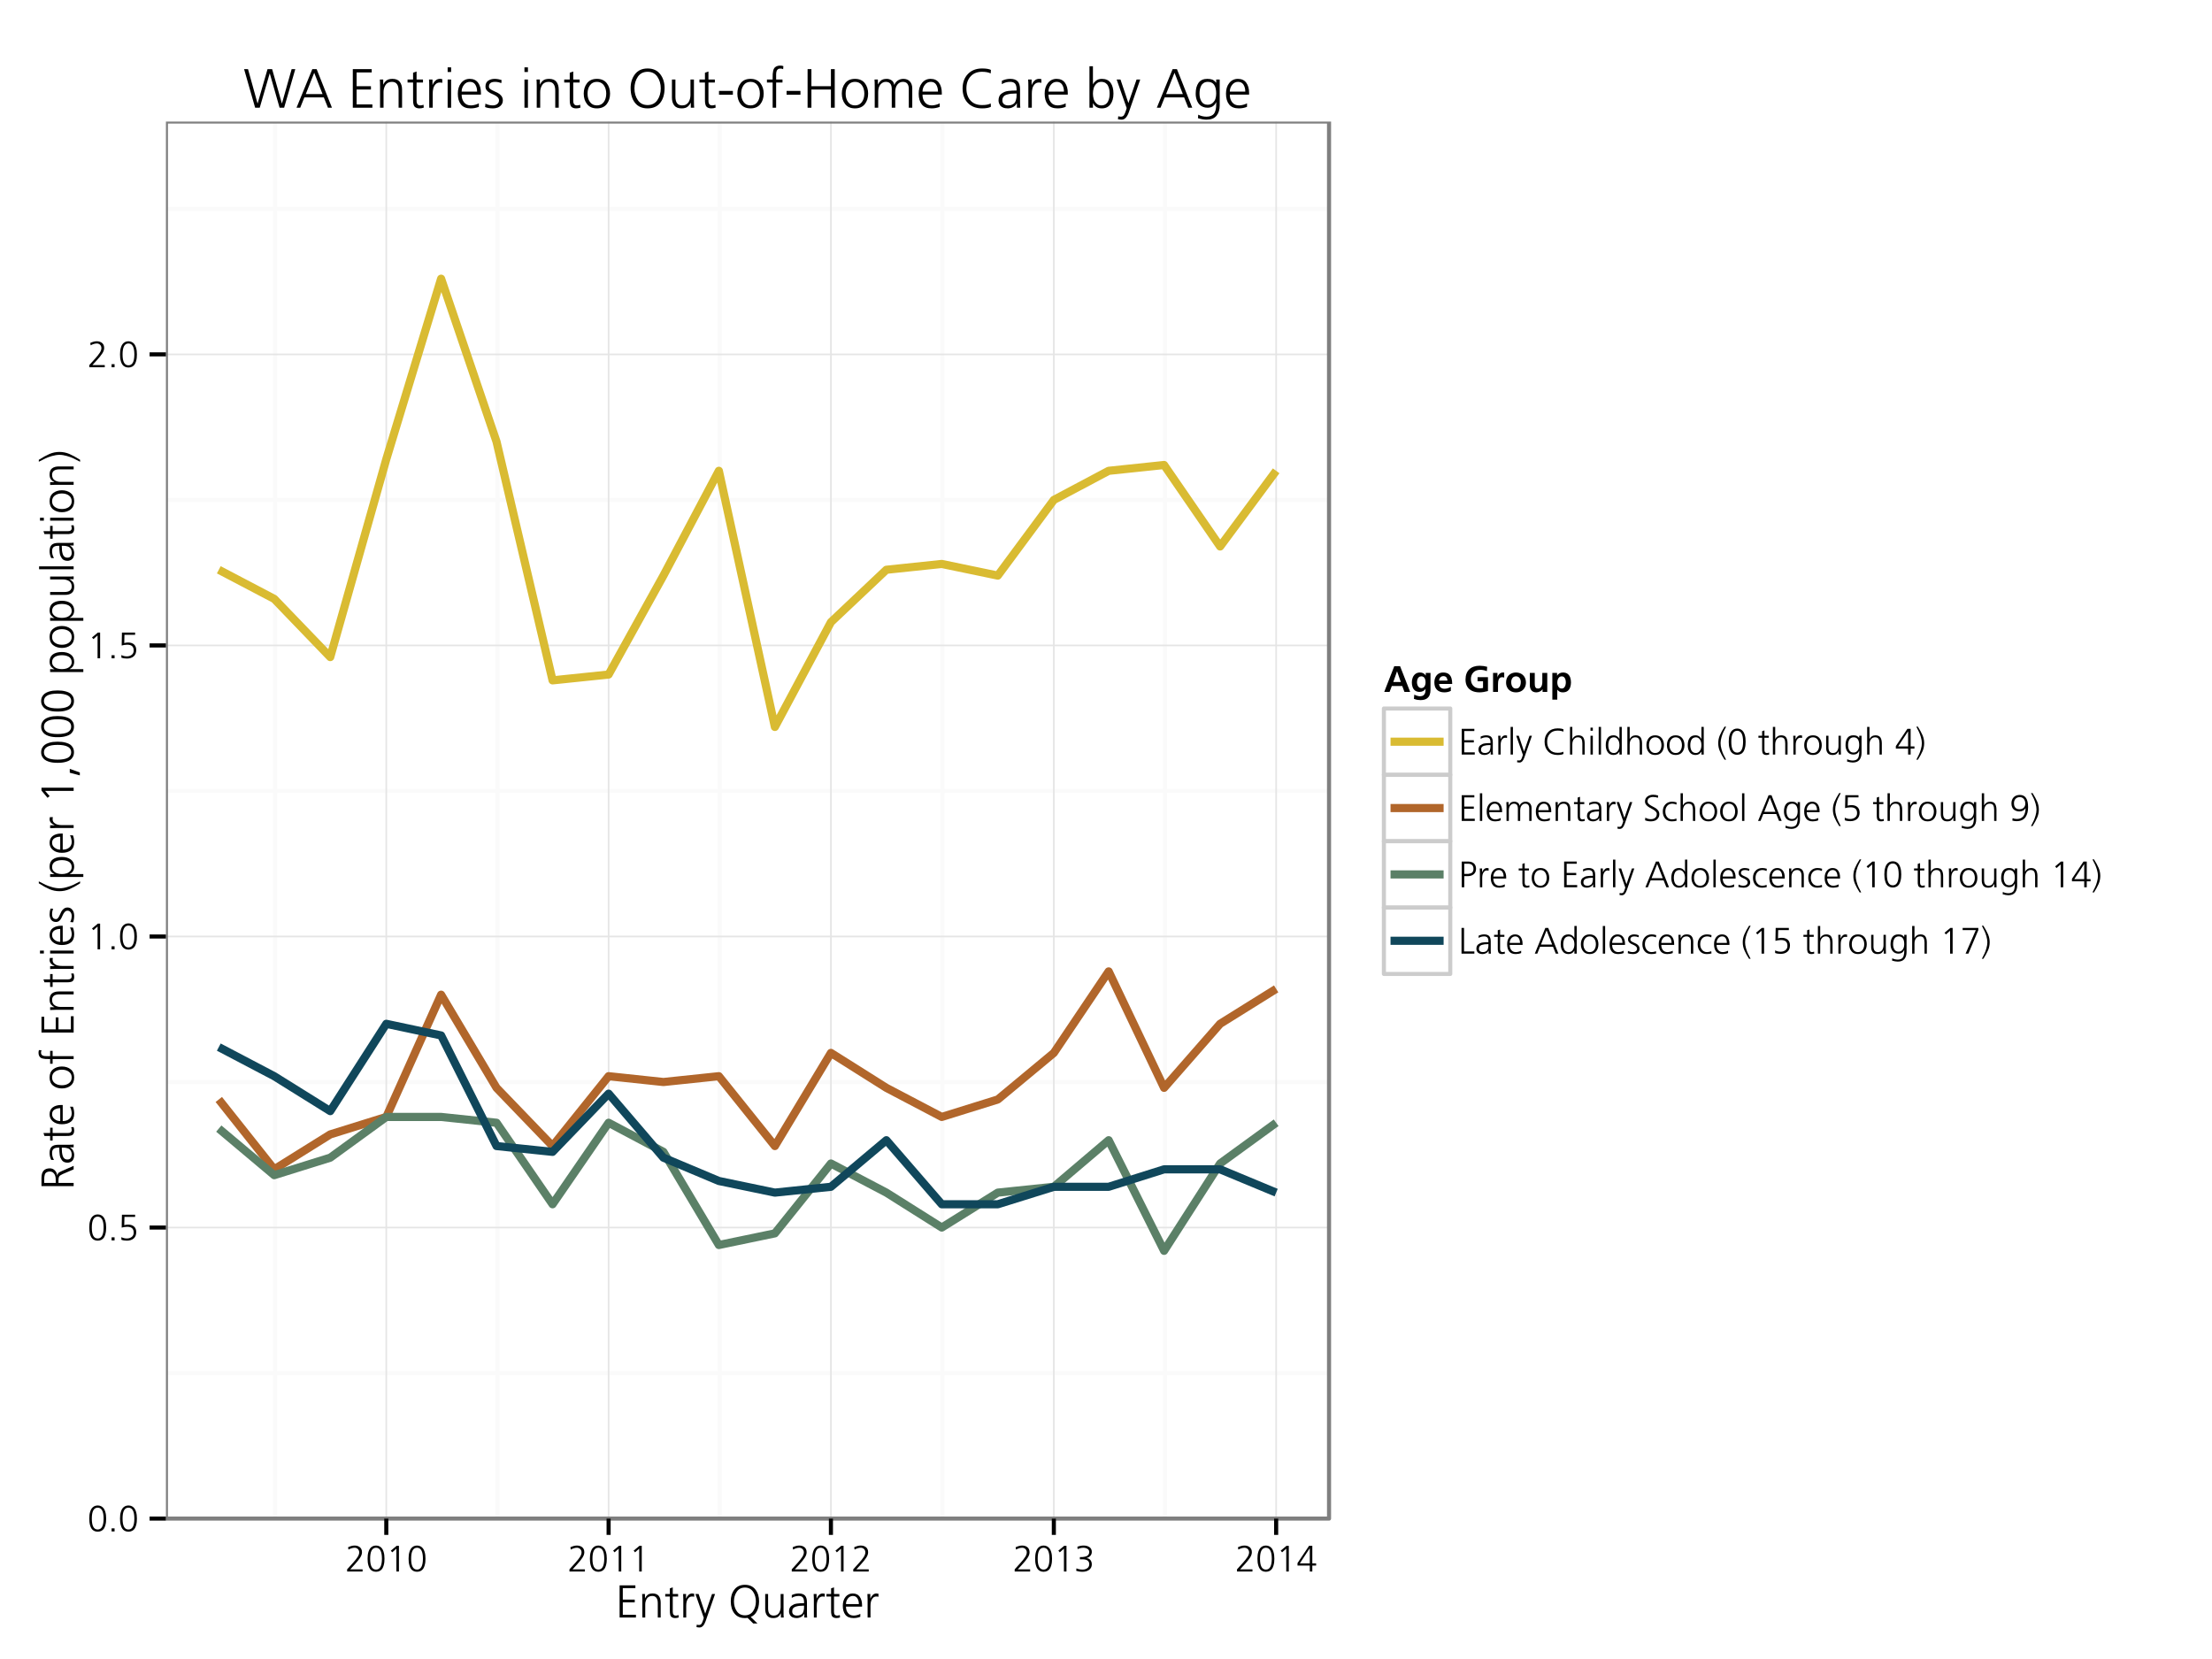 <?xml version="1.0" encoding="UTF-8"?>
<svg xmlns="http://www.w3.org/2000/svg" xmlns:xlink="http://www.w3.org/1999/xlink" width="576pt" height="432pt" viewBox="0 0 576 432" version="1.1">
<defs>
<g>
<symbol overflow="visible" id="glyph0-0">
<path style="stroke:none;" d="M 4.203 -3.352 C 4.199 -5.242 3.688 -6.188 2.668 -6.191 C 1.641 -6.188 1.129 -5.238 1.133 -3.348 C 1.129 -1.449 1.641 -0.504 2.668 -0.508 C 3.688 -0.504 4.199 -1.453 4.203 -3.352 Z M 1.758 -6.559 C 2.02 -6.695 2.32 -6.766 2.668 -6.77 C 3.012 -6.766 3.316 -6.695 3.578 -6.555 C 3.84 -6.41 4.051 -6.23 4.211 -6.016 C 4.371 -5.797 4.504 -5.535 4.605 -5.227 C 4.707 -4.914 4.773 -4.605 4.812 -4.309 C 4.844 -4.004 4.863 -3.688 4.867 -3.352 C 4.863 -3.031 4.848 -2.73 4.824 -2.453 C 4.793 -2.172 4.734 -1.871 4.641 -1.551 C 4.547 -1.227 4.422 -0.949 4.273 -0.723 C 4.117 -0.492 3.902 -0.305 3.629 -0.156 C 3.348 -0.008 3.027 0.062 2.668 0.066 C 2.301 0.062 1.98 -0.008 1.707 -0.156 C 1.43 -0.305 1.219 -0.492 1.066 -0.723 C 0.91 -0.949 0.785 -1.227 0.695 -1.551 C 0.602 -1.871 0.539 -2.172 0.512 -2.453 C 0.48 -2.73 0.469 -3.031 0.469 -3.352 C 0.469 -3.688 0.484 -4.004 0.52 -4.309 C 0.555 -4.605 0.625 -4.914 0.727 -5.227 C 0.828 -5.535 0.957 -5.797 1.121 -6.016 C 1.277 -6.23 1.492 -6.41 1.758 -6.559 Z M 1.758 -6.559 "/>
</symbol>
<symbol overflow="visible" id="glyph0-1">
<path style="stroke:none;" d="M 0.941 0 L 0.941 -0.805 L 1.719 -0.805 L 1.719 0 Z M 0.941 0 "/>
</symbol>
<symbol overflow="visible" id="glyph0-2">
<path style="stroke:none;" d="M 4.398 -6.699 L 4.398 -6.125 L 1.621 -6.125 L 1.574 -3.973 C 1.848 -4.066 2.188 -4.113 2.594 -4.117 C 3.242 -4.113 3.754 -3.941 4.133 -3.598 C 4.504 -3.254 4.691 -2.773 4.695 -2.16 C 4.691 -1.441 4.469 -0.891 4.027 -0.508 C 3.578 -0.125 2.988 0.062 2.258 0.066 C 1.715 0.062 1.238 -0.012 0.824 -0.172 L 0.824 -0.855 C 1.246 -0.621 1.723 -0.504 2.258 -0.508 C 2.734 -0.504 3.152 -0.633 3.504 -0.895 C 3.855 -1.152 4.031 -1.531 4.031 -2.027 C 4.031 -2.543 3.891 -2.922 3.617 -3.172 C 3.34 -3.414 2.918 -3.539 2.352 -3.543 C 1.859 -3.539 1.379 -3.469 0.902 -3.332 L 0.969 -6.699 Z M 4.398 -6.699 "/>
</symbol>
<symbol overflow="visible" id="glyph0-3">
<path style="stroke:none;" d="M 1.18 -5.434 L 2.699 -6.699 L 3.293 -6.699 L 3.293 0 L 2.629 0 L 2.629 -5.953 L 1.547 -5 Z M 1.18 -5.434 "/>
</symbol>
<symbol overflow="visible" id="glyph0-4">
<path style="stroke:none;" d="M 0.48 0 L 0.48 -0.574 L 2.016 -2.273 C 2.516 -2.824 2.906 -3.32 3.195 -3.762 C 3.48 -4.203 3.625 -4.609 3.629 -4.98 C 3.625 -5.332 3.512 -5.621 3.285 -5.852 C 3.055 -6.074 2.777 -6.188 2.449 -6.191 C 1.922 -6.188 1.383 -6.027 0.836 -5.711 L 0.719 -6.316 C 1.332 -6.617 1.895 -6.766 2.41 -6.77 C 2.98 -6.766 3.449 -6.617 3.809 -6.32 C 4.168 -6.02 4.348 -5.582 4.348 -5.012 C 4.348 -4.559 4.18 -4.082 3.848 -3.582 C 3.516 -3.074 3.066 -2.516 2.504 -1.902 L 1.297 -0.574 L 4.504 -0.574 L 4.504 0 Z M 0.48 0 "/>
</symbol>
<symbol overflow="visible" id="glyph0-5">
<path style="stroke:none;" d="M 1.441 -3.188 L 1.441 -3.762 L 1.613 -3.762 C 1.832 -3.762 2.031 -3.766 2.207 -3.781 C 2.379 -3.789 2.578 -3.824 2.805 -3.879 C 3.027 -3.93 3.211 -4 3.359 -4.094 C 3.504 -4.184 3.629 -4.316 3.734 -4.492 C 3.832 -4.664 3.883 -4.867 3.887 -5.105 C 3.883 -5.449 3.73 -5.719 3.422 -5.906 C 3.109 -6.094 2.75 -6.188 2.352 -6.191 C 1.855 -6.188 1.359 -6.07 0.855 -5.836 L 0.797 -6.461 C 1.344 -6.664 1.883 -6.766 2.418 -6.77 C 3.023 -6.766 3.531 -6.629 3.941 -6.355 C 4.344 -6.078 4.547 -5.66 4.551 -5.105 C 4.547 -4.707 4.418 -4.367 4.164 -4.082 C 3.906 -3.797 3.57 -3.605 3.16 -3.504 L 3.16 -3.484 C 3.59 -3.465 3.93 -3.305 4.18 -3.004 C 4.422 -2.703 4.547 -2.324 4.551 -1.863 C 4.547 -1.266 4.316 -0.793 3.863 -0.449 C 3.402 -0.105 2.828 0.062 2.133 0.066 C 1.508 0.062 0.957 -0.023 0.48 -0.203 L 0.559 -0.836 C 1.012 -0.613 1.551 -0.504 2.168 -0.508 C 2.629 -0.504 3.027 -0.621 3.371 -0.863 C 3.711 -1.098 3.883 -1.453 3.887 -1.922 C 3.883 -2.766 3.273 -3.188 2.055 -3.188 Z M 1.441 -3.188 "/>
</symbol>
<symbol overflow="visible" id="glyph0-6">
<path style="stroke:none;" d="M 3.418 -2.121 L 3.418 -6.039 L 3.398 -6.039 L 0.824 -2.121 Z M 0.223 -1.547 L 0.223 -2.199 L 3.234 -6.699 L 4.078 -6.699 L 4.078 -2.121 L 5.07 -2.121 L 5.07 -1.547 L 4.078 -1.547 L 4.078 0 L 3.418 0 L 3.418 -1.547 Z M 0.223 -1.547 "/>
</symbol>
<symbol overflow="visible" id="glyph0-7">
<path style="stroke:none;" d="M 0.824 0 L 0.824 -6.699 L 4.109 -6.699 L 4.109 -6.125 L 1.488 -6.125 L 1.488 -3.734 L 3.973 -3.734 L 3.973 -3.16 L 1.488 -3.16 L 1.488 -0.574 L 4.223 -0.574 L 4.223 0 Z M 0.824 0 "/>
</symbol>
<symbol overflow="visible" id="glyph0-8">
<path style="stroke:none;" d="M 3.57 0 L 3.57 -0.789 L 3.551 -0.789 C 3.422 -0.504 3.211 -0.281 2.918 -0.125 C 2.621 0.035 2.312 0.109 1.996 0.113 C 1.668 0.109 1.391 0.062 1.16 -0.035 C 0.93 -0.133 0.762 -0.258 0.66 -0.418 C 0.555 -0.57 0.484 -0.719 0.445 -0.859 C 0.402 -0.996 0.379 -1.133 0.383 -1.266 C 0.379 -1.527 0.422 -1.758 0.512 -1.961 C 0.598 -2.16 0.727 -2.32 0.891 -2.441 C 1.055 -2.559 1.227 -2.656 1.406 -2.738 C 1.582 -2.816 1.797 -2.875 2.059 -2.906 C 2.316 -2.938 2.539 -2.957 2.727 -2.969 C 2.906 -2.977 3.133 -2.98 3.398 -2.984 L 3.512 -2.984 L 3.512 -3.234 C 3.508 -3.664 3.422 -3.98 3.254 -4.184 C 3.078 -4.387 2.793 -4.488 2.398 -4.492 C 1.859 -4.488 1.383 -4.355 0.961 -4.09 L 0.961 -4.676 C 1.422 -4.898 1.898 -5.008 2.398 -5.012 C 2.996 -5.008 3.434 -4.863 3.707 -4.578 C 3.977 -4.289 4.113 -3.828 4.117 -3.188 L 4.117 -1.027 C 4.113 -0.562 4.129 -0.223 4.168 0 Z M 3.512 -2.168 L 3.512 -2.469 L 3.34 -2.469 C 3.027 -2.465 2.754 -2.453 2.527 -2.43 C 2.297 -2.402 2.059 -2.352 1.812 -2.277 C 1.562 -2.203 1.375 -2.082 1.242 -1.918 C 1.109 -1.75 1.043 -1.539 1.047 -1.285 C 1.043 -0.98 1.137 -0.758 1.328 -0.617 C 1.516 -0.469 1.762 -0.398 2.062 -0.402 C 2.332 -0.398 2.562 -0.445 2.762 -0.539 C 2.953 -0.633 3.098 -0.738 3.191 -0.863 C 3.281 -0.98 3.352 -1.137 3.406 -1.328 C 3.453 -1.516 3.484 -1.664 3.496 -1.773 C 3.504 -1.879 3.508 -2.012 3.512 -2.168 Z M 3.512 -2.168 "/>
</symbol>
<symbol overflow="visible" id="glyph0-9">
<path style="stroke:none;" d="M 0.758 0 L 0.758 -3.801 C 0.754 -4.289 0.742 -4.652 0.719 -4.895 L 1.324 -4.895 L 1.324 -3.957 L 1.344 -3.957 C 1.461 -4.258 1.629 -4.512 1.848 -4.711 C 2.059 -4.91 2.312 -5.008 2.602 -5.012 C 2.742 -5.008 2.883 -4.988 3.023 -4.953 L 3.023 -4.32 C 2.898 -4.355 2.75 -4.375 2.582 -4.379 C 2.281 -4.375 2.035 -4.27 1.844 -4.055 C 1.648 -3.84 1.52 -3.594 1.457 -3.324 C 1.391 -3.051 1.359 -2.75 1.363 -2.418 L 1.363 0 Z M 0.758 0 "/>
</symbol>
<symbol overflow="visible" id="glyph0-10">
<path style="stroke:none;" d="M 0.758 0 L 0.758 -7.199 L 1.363 -7.199 L 1.363 0 Z M 0.758 0 "/>
</symbol>
<symbol overflow="visible" id="glyph0-11">
<path style="stroke:none;" d="M 0.75 -4.895 L 2.121 -0.816 L 2.133 -0.816 L 3.543 -4.895 L 4.176 -4.895 L 2.219 0.73 C 1.91 1.625 1.492 2.074 0.961 2.074 C 0.742 2.074 0.523 2.047 0.309 1.996 L 0.363 1.477 C 0.516 1.527 0.664 1.551 0.816 1.555 C 1.051 1.551 1.23 1.469 1.348 1.301 C 1.465 1.129 1.582 0.855 1.699 0.488 L 1.824 0.059 L 0.086 -4.895 Z M 0.75 -4.895 "/>
</symbol>
<symbol overflow="visible" id="glyph0-12">
<path style="stroke:none;" d=""/>
</symbol>
<symbol overflow="visible" id="glyph0-13">
<path style="stroke:none;" d="M 5.461 -6.566 L 5.426 -5.953 C 5.059 -6.141 4.559 -6.234 3.926 -6.238 C 3.074 -6.234 2.406 -5.965 1.93 -5.434 C 1.445 -4.895 1.207 -4.203 1.211 -3.352 C 1.207 -2.477 1.441 -1.773 1.918 -1.25 C 2.387 -0.719 3.059 -0.457 3.926 -0.461 C 4.605 -0.457 5.105 -0.555 5.426 -0.75 L 5.461 -0.172 C 5.141 0.02 4.629 0.109 3.926 0.113 C 2.883 0.109 2.059 -0.203 1.453 -0.832 C 0.848 -1.461 0.543 -2.301 0.547 -3.352 C 0.543 -4.379 0.852 -5.211 1.469 -5.855 C 2.082 -6.492 2.902 -6.812 3.926 -6.816 C 4.637 -6.812 5.148 -6.73 5.461 -6.566 Z M 5.461 -6.566 "/>
</symbol>
<symbol overflow="visible" id="glyph0-14">
<path style="stroke:none;" d="M 0.758 0 L 0.758 -7.199 L 1.363 -7.199 L 1.363 -4.07 L 1.383 -4.07 C 1.516 -4.348 1.715 -4.574 1.988 -4.75 C 2.254 -4.922 2.562 -5.008 2.91 -5.012 C 3.523 -5.008 3.953 -4.828 4.203 -4.469 C 4.449 -4.105 4.574 -3.594 4.578 -2.93 L 4.578 0 L 3.973 0 L 3.973 -2.918 C 3.973 -3.418 3.891 -3.805 3.734 -4.078 C 3.57 -4.352 3.266 -4.488 2.812 -4.492 C 2.473 -4.488 2.188 -4.391 1.961 -4.195 C 1.73 -3.996 1.574 -3.762 1.492 -3.492 C 1.402 -3.223 1.359 -2.93 1.363 -2.621 L 1.363 0 Z M 0.758 0 "/>
</symbol>
<symbol overflow="visible" id="glyph0-15">
<path style="stroke:none;" d="M 0.758 0 L 0.758 -4.895 L 1.363 -4.895 L 1.363 0 Z M 1.363 -7.008 L 1.363 -6.203 L 0.758 -6.203 L 0.758 -7.008 Z M 1.363 -7.008 "/>
</symbol>
<symbol overflow="visible" id="glyph0-16">
<path style="stroke:none;" d="M 4.637 -7.199 L 4.637 0 L 4.031 0 L 4.031 -0.777 L 4.012 -0.777 C 3.695 -0.184 3.188 0.109 2.488 0.113 C 1.836 0.109 1.336 -0.125 0.992 -0.602 C 0.641 -1.074 0.469 -1.691 0.469 -2.449 C 0.469 -3.234 0.629 -3.855 0.957 -4.32 C 1.281 -4.777 1.793 -5.008 2.488 -5.012 C 2.898 -5.008 3.238 -4.898 3.508 -4.684 C 3.77 -4.465 3.938 -4.262 4.012 -4.07 L 4.031 -4.07 L 4.031 -7.199 Z M 1.199 -3.172 C 1.152 -2.941 1.129 -2.699 1.133 -2.445 C 1.129 -2.188 1.152 -1.949 1.199 -1.723 C 1.242 -1.496 1.316 -1.277 1.418 -1.074 C 1.52 -0.867 1.668 -0.707 1.871 -0.586 C 2.066 -0.461 2.305 -0.398 2.582 -0.402 C 2.918 -0.398 3.199 -0.512 3.43 -0.738 C 3.656 -0.961 3.816 -1.219 3.902 -1.516 C 3.988 -1.809 4.031 -2.117 4.031 -2.445 C 4.031 -2.77 3.988 -3.082 3.902 -3.379 C 3.816 -3.672 3.656 -3.93 3.43 -4.156 C 3.199 -4.375 2.918 -4.488 2.582 -4.492 C 2.305 -4.488 2.066 -4.426 1.871 -4.309 C 1.668 -4.184 1.52 -4.023 1.418 -3.82 C 1.316 -3.613 1.242 -3.395 1.199 -3.172 Z M 1.199 -3.172 "/>
</symbol>
<symbol overflow="visible" id="glyph0-17">
<path style="stroke:none;" d="M 0.965 -0.625 C 0.574 -1.113 0.379 -1.719 0.383 -2.445 C 0.379 -3.164 0.574 -3.773 0.965 -4.27 C 1.352 -4.762 1.918 -5.008 2.668 -5.012 C 3.414 -5.008 3.984 -4.762 4.371 -4.27 C 4.758 -3.773 4.949 -3.164 4.953 -2.445 C 4.949 -1.719 4.758 -1.113 4.371 -0.625 C 3.984 -0.133 3.414 0.109 2.668 0.113 C 1.918 0.109 1.352 -0.133 0.965 -0.625 Z M 1.473 -3.91 C 1.184 -3.52 1.043 -3.035 1.047 -2.449 C 1.043 -1.859 1.184 -1.371 1.473 -0.984 C 1.754 -0.594 2.152 -0.398 2.668 -0.402 C 3.176 -0.398 3.574 -0.594 3.863 -0.984 C 4.145 -1.371 4.289 -1.859 4.293 -2.449 C 4.289 -3.035 4.145 -3.52 3.863 -3.91 C 3.574 -4.293 3.176 -4.488 2.668 -4.492 C 2.152 -4.488 1.754 -4.293 1.473 -3.91 Z M 1.473 -3.91 "/>
</symbol>
<symbol overflow="visible" id="glyph0-18">
<path style="stroke:none;" d="M 2.449 1.344 L 2.043 1.344 C 1.508 0.508 1.102 -0.23 0.824 -0.887 C 0.539 -1.539 0.398 -2.23 0.402 -2.957 C 0.398 -3.68 0.539 -4.367 0.824 -5.023 C 1.102 -5.676 1.508 -6.422 2.043 -7.258 L 2.449 -7.258 C 2.129 -6.641 1.887 -6.168 1.73 -5.84 C 1.57 -5.508 1.41 -5.066 1.25 -4.512 C 1.086 -3.953 1.008 -3.434 1.008 -2.957 C 1.008 -2.477 1.086 -1.957 1.25 -1.402 C 1.41 -0.84 1.57 -0.398 1.73 -0.07 C 1.887 0.258 2.129 0.727 2.449 1.344 Z M 2.449 1.344 "/>
</symbol>
<symbol overflow="visible" id="glyph0-19">
<path style="stroke:none;" d="M 2.871 -4.895 L 2.871 -4.379 L 1.758 -4.379 L 1.758 -1.211 C 1.758 -0.668 1.973 -0.398 2.41 -0.402 C 2.578 -0.398 2.766 -0.438 2.965 -0.52 L 3.004 -0.02 C 2.777 0.07 2.531 0.109 2.266 0.113 C 2.051 0.109 1.875 0.082 1.738 0.023 C 1.594 -0.035 1.484 -0.105 1.41 -0.195 C 1.332 -0.281 1.273 -0.406 1.234 -0.566 C 1.191 -0.723 1.168 -0.867 1.16 -0.996 C 1.152 -1.125 1.148 -1.297 1.152 -1.516 L 1.152 -4.379 L 0.191 -4.379 L 0.191 -4.895 L 1.152 -4.895 L 1.152 -6.078 L 1.758 -6.289 L 1.758 -4.895 Z M 2.871 -4.895 "/>
</symbol>
<symbol overflow="visible" id="glyph0-20">
<path style="stroke:none;" d="M 4.578 -4.895 L 4.578 -1.152 C 4.574 -0.645 4.59 -0.262 4.617 0 L 4.031 0 L 4.031 -0.875 L 4.012 -0.875 C 3.875 -0.582 3.691 -0.348 3.461 -0.164 C 3.223 0.02 2.879 0.109 2.43 0.113 C 1.852 0.109 1.43 -0.055 1.16 -0.395 C 0.891 -0.73 0.754 -1.188 0.758 -1.766 L 0.758 -4.895 L 1.363 -4.895 L 1.363 -1.922 C 1.359 -0.906 1.746 -0.398 2.523 -0.402 C 2.785 -0.398 3.016 -0.449 3.211 -0.559 C 3.406 -0.66 3.555 -0.805 3.66 -0.992 C 3.766 -1.172 3.844 -1.363 3.895 -1.562 C 3.945 -1.762 3.973 -1.969 3.973 -2.188 L 3.973 -4.895 Z M 4.578 -4.895 "/>
</symbol>
<symbol overflow="visible" id="glyph0-21">
<path style="stroke:none;" d="M 1.133 -2.449 C 1.129 -1.91 1.246 -1.453 1.477 -1.078 C 1.707 -0.703 2.062 -0.516 2.543 -0.52 C 2.887 -0.516 3.176 -0.617 3.41 -0.824 C 3.645 -1.027 3.805 -1.27 3.895 -1.551 C 3.984 -1.828 4.031 -2.129 4.031 -2.449 C 4.031 -3.809 3.547 -4.488 2.582 -4.492 C 2.305 -4.488 2.066 -4.426 1.871 -4.309 C 1.668 -4.184 1.52 -4.023 1.418 -3.82 C 1.316 -3.613 1.242 -3.395 1.199 -3.172 C 1.152 -2.941 1.129 -2.703 1.133 -2.449 Z M 4.637 -4.895 L 4.637 -0.402 C 4.633 0.34 4.449 0.934 4.082 1.391 C 3.711 1.844 3.133 2.074 2.344 2.074 C 1.918 2.074 1.422 1.984 0.863 1.812 L 0.91 1.211 C 1.355 1.438 1.836 1.551 2.352 1.555 C 2.648 1.551 2.906 1.508 3.125 1.418 C 3.336 1.328 3.5 1.215 3.617 1.078 C 3.73 0.941 3.824 0.754 3.891 0.52 C 3.957 0.281 3.996 0.059 4.016 -0.156 C 4.031 -0.371 4.043 -0.641 4.043 -0.961 L 4.023 -0.961 C 3.727 -0.32 3.23 0 2.535 0 C 2.23 0 1.961 -0.051 1.723 -0.152 C 1.48 -0.254 1.281 -0.383 1.133 -0.547 C 0.977 -0.703 0.848 -0.895 0.746 -1.117 C 0.641 -1.336 0.57 -1.555 0.531 -1.773 C 0.488 -1.988 0.469 -2.215 0.469 -2.449 C 0.469 -3.234 0.629 -3.855 0.957 -4.32 C 1.281 -4.777 1.793 -5.008 2.488 -5.012 C 2.844 -5.008 3.133 -4.965 3.359 -4.883 C 3.578 -4.793 3.797 -4.613 4.012 -4.34 L 4.031 -4.34 L 4.031 -4.895 Z M 4.637 -4.895 "/>
</symbol>
<symbol overflow="visible" id="glyph0-22">
<path style="stroke:none;" d="M 0.223 -7.258 L 0.625 -7.258 C 1.152 -6.422 1.559 -5.676 1.844 -5.023 C 2.121 -4.367 2.262 -3.68 2.266 -2.957 C 2.262 -2.23 2.121 -1.539 1.844 -0.887 C 1.559 -0.23 1.152 0.508 0.625 1.344 L 0.223 1.344 C 0.539 0.727 0.773 0.258 0.934 -0.07 C 1.09 -0.398 1.25 -0.84 1.414 -1.402 C 1.574 -1.957 1.656 -2.477 1.66 -2.957 C 1.656 -3.434 1.574 -3.953 1.414 -4.512 C 1.25 -5.066 1.09 -5.508 0.934 -5.84 C 0.773 -6.168 0.539 -6.641 0.223 -7.258 Z M 0.223 -7.258 "/>
</symbol>
<symbol overflow="visible" id="glyph0-23">
<path style="stroke:none;" d="M 4.043 -0.77 L 4.043 -0.152 C 3.605 0.023 3.129 0.109 2.621 0.113 C 1.848 0.109 1.285 -0.117 0.93 -0.574 C 0.57 -1.035 0.391 -1.66 0.395 -2.449 C 0.391 -3.203 0.582 -3.816 0.965 -4.297 C 1.344 -4.77 1.84 -5.008 2.457 -5.012 C 3.105 -5.008 3.594 -4.781 3.922 -4.328 C 4.242 -3.871 4.406 -3.289 4.406 -2.582 L 4.406 -2.273 L 1.055 -2.273 C 1.055 -1.73 1.195 -1.281 1.477 -0.93 C 1.758 -0.574 2.152 -0.398 2.668 -0.402 C 2.883 -0.398 3.129 -0.434 3.406 -0.512 C 3.68 -0.582 3.895 -0.668 4.043 -0.77 Z M 1.055 -2.793 L 3.742 -2.793 C 3.738 -3.266 3.637 -3.668 3.434 -3.996 C 3.23 -4.324 2.918 -4.488 2.496 -4.492 C 2.074 -4.488 1.727 -4.312 1.457 -3.969 C 1.188 -3.617 1.055 -3.227 1.055 -2.793 Z M 1.055 -2.793 "/>
</symbol>
<symbol overflow="visible" id="glyph0-24">
<path style="stroke:none;" d="M 7.277 0 L 6.672 0 L 6.672 -3.254 C 6.668 -4.074 6.324 -4.488 5.637 -4.492 C 5.277 -4.488 4.965 -4.336 4.707 -4.031 C 4.445 -3.723 4.316 -3.281 4.32 -2.707 L 4.32 0 L 3.715 0 L 3.715 -3.254 C 3.715 -4.074 3.367 -4.488 2.68 -4.492 C 2.316 -4.488 2.008 -4.336 1.75 -4.031 C 1.488 -3.723 1.359 -3.281 1.363 -2.707 L 1.363 0 L 0.758 0 L 0.758 -3.742 C 0.754 -4.246 0.742 -4.629 0.719 -4.895 L 1.305 -4.895 L 1.305 -4.07 L 1.324 -4.062 C 1.406 -4.203 1.465 -4.305 1.508 -4.363 C 1.543 -4.414 1.625 -4.508 1.75 -4.641 C 1.871 -4.773 2.023 -4.867 2.211 -4.926 C 2.391 -4.98 2.605 -5.008 2.852 -5.012 C 3.129 -5.008 3.398 -4.93 3.656 -4.773 C 3.914 -4.613 4.078 -4.348 4.148 -3.973 L 4.168 -3.973 C 4.277 -4.273 4.477 -4.52 4.758 -4.719 C 5.035 -4.91 5.359 -5.008 5.73 -5.012 C 6.215 -5.008 6.594 -4.855 6.867 -4.555 C 7.141 -4.246 7.277 -3.852 7.277 -3.371 Z M 7.277 0 "/>
</symbol>
<symbol overflow="visible" id="glyph0-25">
<path style="stroke:none;" d="M 0.758 0 L 0.758 -3.742 C 0.754 -4.246 0.742 -4.629 0.719 -4.895 L 1.305 -4.895 L 1.305 -4.023 L 1.324 -4.023 C 1.457 -4.309 1.641 -4.543 1.875 -4.73 C 2.109 -4.914 2.453 -5.008 2.91 -5.012 C 3.484 -5.008 3.906 -4.84 4.176 -4.5 C 4.441 -4.16 4.574 -3.703 4.578 -3.129 L 4.578 0 L 3.973 0 L 3.973 -2.977 C 3.973 -3.984 3.586 -4.488 2.812 -4.492 C 2.547 -4.488 2.316 -4.434 2.125 -4.332 C 1.926 -4.223 1.773 -4.082 1.672 -3.902 C 1.562 -3.719 1.484 -3.527 1.438 -3.332 C 1.383 -3.133 1.359 -2.926 1.363 -2.707 L 1.363 0 Z M 0.758 0 "/>
</symbol>
<symbol overflow="visible" id="glyph0-26">
<path style="stroke:none;" d="M 0.574 -0.172 L 0.645 -0.855 C 1.059 -0.59 1.551 -0.457 2.121 -0.461 C 2.562 -0.457 2.922 -0.57 3.207 -0.805 C 3.484 -1.031 3.625 -1.375 3.629 -1.832 C 3.625 -2.066 3.52 -2.289 3.312 -2.496 C 3.098 -2.699 2.844 -2.879 2.543 -3.043 C 2.242 -3.199 1.941 -3.367 1.641 -3.539 C 1.34 -3.711 1.082 -3.926 0.875 -4.188 C 0.66 -4.445 0.555 -4.738 0.559 -5.07 C 0.555 -5.59 0.758 -6.012 1.16 -6.336 C 1.562 -6.652 2.066 -6.812 2.68 -6.816 C 3.16 -6.812 3.598 -6.738 3.992 -6.594 L 3.887 -5.992 C 3.582 -6.152 3.176 -6.234 2.668 -6.238 C 2.27 -6.234 1.93 -6.141 1.645 -5.961 C 1.359 -5.773 1.219 -5.484 1.219 -5.09 C 1.219 -4.844 1.324 -4.621 1.535 -4.426 C 1.746 -4.223 2 -4.047 2.301 -3.898 C 2.602 -3.742 2.902 -3.578 3.203 -3.406 C 3.504 -3.23 3.762 -3.008 3.973 -2.73 C 4.184 -2.449 4.289 -2.129 4.293 -1.777 C 4.289 -1.344 4.176 -0.984 3.949 -0.691 C 3.723 -0.395 3.449 -0.184 3.129 -0.066 C 2.809 0.055 2.461 0.109 2.094 0.113 C 1.52 0.109 1.016 0.02 0.574 -0.172 Z M 0.574 -0.172 "/>
</symbol>
<symbol overflow="visible" id="glyph0-27">
<path style="stroke:none;" d="M 3.992 -4.82 L 3.945 -4.242 C 3.562 -4.406 3.215 -4.488 2.898 -4.492 C 2.32 -4.488 1.867 -4.301 1.543 -3.926 C 1.215 -3.547 1.055 -3.055 1.055 -2.449 C 1.055 -1.871 1.215 -1.383 1.539 -0.992 C 1.863 -0.594 2.293 -0.398 2.832 -0.402 C 3.168 -0.398 3.539 -0.473 3.938 -0.625 L 3.992 -0.059 C 3.656 0.055 3.238 0.109 2.734 0.113 C 1.984 0.109 1.406 -0.133 1.004 -0.621 C 0.594 -1.109 0.391 -1.719 0.395 -2.449 C 0.391 -3.203 0.613 -3.816 1.059 -4.297 C 1.5 -4.77 2.086 -5.008 2.812 -5.012 C 3.215 -5.008 3.605 -4.945 3.992 -4.82 Z M 3.992 -4.82 "/>
</symbol>
<symbol overflow="visible" id="glyph0-28">
<path style="stroke:none;" d="M 0.125 0 L 2.871 -6.699 L 3.621 -6.699 L 6.277 0 L 5.586 0 L 4.867 -1.797 L 1.488 -1.797 L 0.77 0 Z M 4.645 -2.371 L 3.195 -6.066 L 1.738 -2.371 Z M 4.645 -2.371 "/>
</symbol>
<symbol overflow="visible" id="glyph0-29">
<path style="stroke:none;" d="M 2.66 -6.77 C 4.09 -6.766 4.805 -5.707 4.809 -3.59 C 4.805 -3.055 4.75 -2.574 4.648 -2.152 C 4.539 -1.723 4.375 -1.344 4.152 -1.008 C 3.922 -0.668 3.609 -0.402 3.211 -0.215 C 2.809 -0.027 2.332 0.062 1.785 0.066 C 1.488 0.062 1.129 0.016 0.711 -0.086 L 0.77 -0.719 C 1.078 -0.574 1.445 -0.504 1.871 -0.508 C 2.285 -0.5 2.648 -0.574 2.957 -0.734 C 3.262 -0.887 3.5 -1.105 3.668 -1.383 C 3.832 -1.656 3.953 -1.949 4.031 -2.27 C 4.109 -2.582 4.148 -2.926 4.148 -3.293 L 4.129 -3.293 C 3.961 -3.016 3.738 -2.809 3.461 -2.672 C 3.18 -2.535 2.879 -2.465 2.555 -2.469 C 2.309 -2.465 2.07 -2.5 1.848 -2.566 C 1.617 -2.633 1.398 -2.738 1.184 -2.887 C 0.969 -3.031 0.793 -3.246 0.664 -3.535 C 0.531 -3.816 0.469 -4.16 0.469 -4.559 C 0.469 -5.223 0.664 -5.758 1.055 -6.164 C 1.445 -6.566 1.98 -6.766 2.66 -6.77 Z M 2.555 -3.043 C 3.027 -3.039 3.398 -3.176 3.672 -3.449 C 3.941 -3.719 4.078 -4.078 4.078 -4.531 C 4.078 -4.98 3.953 -5.371 3.707 -5.699 C 3.461 -6.023 3.105 -6.188 2.641 -6.191 C 2.164 -6.188 1.793 -6.039 1.531 -5.75 C 1.262 -5.453 1.129 -5.074 1.133 -4.609 C 1.129 -4.113 1.25 -3.727 1.496 -3.453 C 1.738 -3.176 2.094 -3.039 2.555 -3.043 Z M 2.555 -3.043 "/>
</symbol>
<symbol overflow="visible" id="glyph0-30">
<path style="stroke:none;" d="M 0.824 0 L 0.824 -6.699 L 2.477 -6.699 C 3.121 -6.695 3.629 -6.535 3.996 -6.215 C 4.363 -5.891 4.547 -5.418 4.551 -4.801 C 4.547 -4.195 4.348 -3.73 3.949 -3.398 C 3.551 -3.062 3.035 -2.895 2.41 -2.898 L 1.488 -2.898 L 1.488 0 Z M 1.488 -6.125 L 1.488 -3.477 L 1.949 -3.477 C 2.176 -3.473 2.371 -3.48 2.539 -3.492 C 2.699 -3.504 2.875 -3.535 3.059 -3.594 C 3.238 -3.645 3.383 -3.719 3.5 -3.809 C 3.609 -3.898 3.703 -4.027 3.777 -4.195 C 3.848 -4.359 3.883 -4.559 3.887 -4.801 C 3.883 -5.219 3.77 -5.547 3.539 -5.777 C 3.309 -6.008 2.98 -6.121 2.562 -6.125 Z M 1.488 -6.125 "/>
</symbol>
<symbol overflow="visible" id="glyph0-31">
<path style="stroke:none;" d="M 0.328 -0.113 L 0.383 -0.711 C 0.789 -0.5 1.215 -0.398 1.66 -0.402 C 1.957 -0.398 2.215 -0.477 2.43 -0.637 C 2.637 -0.793 2.742 -1.008 2.746 -1.277 C 2.742 -1.488 2.66 -1.672 2.504 -1.828 C 2.34 -1.984 2.145 -2.113 1.918 -2.219 C 1.684 -2.324 1.453 -2.434 1.223 -2.547 C 0.988 -2.66 0.793 -2.812 0.633 -3 C 0.473 -3.188 0.391 -3.41 0.395 -3.676 C 0.391 -4.129 0.547 -4.465 0.855 -4.684 C 1.16 -4.898 1.535 -5.008 1.988 -5.012 C 2.398 -5.008 2.801 -4.934 3.195 -4.789 L 3.141 -4.262 C 2.797 -4.41 2.434 -4.488 2.055 -4.492 C 1.348 -4.488 0.996 -4.215 1 -3.676 C 0.996 -3.504 1.078 -3.359 1.246 -3.234 C 1.41 -3.105 1.613 -2.992 1.852 -2.895 C 2.086 -2.793 2.32 -2.68 2.559 -2.559 C 2.789 -2.43 2.988 -2.258 3.156 -2.043 C 3.32 -1.824 3.402 -1.57 3.406 -1.277 C 3.402 -0.949 3.309 -0.676 3.121 -0.461 C 2.93 -0.238 2.715 -0.086 2.477 -0.008 C 2.23 0.074 1.973 0.109 1.699 0.113 C 1.168 0.109 0.711 0.039 0.328 -0.113 Z M 0.328 -0.113 "/>
</symbol>
<symbol overflow="visible" id="glyph0-32">
<path style="stroke:none;" d="M 0.77 0 L 0.77 -6.699 L 1.43 -6.699 L 1.43 -0.574 L 4.117 -0.574 L 4.117 0 Z M 0.77 0 "/>
</symbol>
<symbol overflow="visible" id="glyph0-33">
<path style="stroke:none;" d="M 1.324 0 L 3.992 -6.125 L 0.559 -6.125 L 0.559 -6.699 L 4.645 -6.699 L 4.645 -6.125 L 2.055 0 Z M 1.324 0 "/>
</symbol>
<symbol overflow="visible" id="glyph1-0">
<path style="stroke:none;" d="M 1.031 0 L 1.031 -8.375 L 5.137 -8.375 L 5.137 -7.656 L 1.859 -7.656 L 1.859 -4.668 L 4.969 -4.668 L 4.969 -3.949 L 1.859 -3.949 L 1.859 -0.719 L 5.281 -0.719 L 5.281 0 Z M 1.031 0 "/>
</symbol>
<symbol overflow="visible" id="glyph1-1">
<path style="stroke:none;" d="M 0.949 0 L 0.949 -4.68 C 0.949 -5.309 0.93 -5.789 0.898 -6.121 L 1.633 -6.121 L 1.633 -5.027 L 1.656 -5.027 C 1.82 -5.387 2.051 -5.68 2.344 -5.914 C 2.637 -6.145 3.066 -6.262 3.637 -6.266 C 4.352 -6.262 4.879 -6.051 5.219 -5.629 C 5.551 -5.203 5.719 -4.629 5.723 -3.91 L 5.723 0 L 4.969 0 L 4.969 -3.719 C 4.969 -4.98 4.484 -5.613 3.516 -5.617 C 3.188 -5.613 2.898 -5.547 2.656 -5.418 C 2.41 -5.281 2.223 -5.102 2.094 -4.875 C 1.957 -4.648 1.859 -4.41 1.797 -4.164 C 1.73 -3.914 1.699 -3.652 1.703 -3.383 L 1.703 0 Z M 0.949 0 "/>
</symbol>
<symbol overflow="visible" id="glyph1-2">
<path style="stroke:none;" d="M 3.59 -6.121 L 3.59 -5.473 L 2.195 -5.473 L 2.195 -1.512 C 2.191 -0.84 2.465 -0.504 3.012 -0.504 C 3.227 -0.504 3.457 -0.551 3.707 -0.648 L 3.758 -0.023 C 3.473 0.086 3.164 0.141 2.832 0.145 C 2.566 0.141 2.348 0.102 2.172 0.027 C 1.992 -0.047 1.855 -0.137 1.762 -0.246 C 1.664 -0.352 1.59 -0.504 1.543 -0.707 C 1.488 -0.906 1.461 -1.086 1.453 -1.246 C 1.445 -1.406 1.441 -1.621 1.441 -1.895 L 1.441 -5.473 L 0.238 -5.473 L 0.238 -6.121 L 1.441 -6.121 L 1.441 -7.598 L 2.195 -7.859 L 2.195 -6.121 Z M 3.59 -6.121 "/>
</symbol>
<symbol overflow="visible" id="glyph1-3">
<path style="stroke:none;" d="M 0.949 0 L 0.949 -4.754 C 0.949 -5.363 0.93 -5.82 0.898 -6.121 L 1.656 -6.121 L 1.656 -4.945 L 1.68 -4.945 C 1.828 -5.328 2.039 -5.641 2.309 -5.891 C 2.574 -6.137 2.887 -6.262 3.254 -6.266 C 3.426 -6.262 3.602 -6.238 3.781 -6.191 L 3.781 -5.398 C 3.625 -5.445 3.441 -5.473 3.227 -5.473 C 2.848 -5.473 2.539 -5.336 2.305 -5.07 C 2.062 -4.797 1.902 -4.492 1.824 -4.156 C 1.738 -3.812 1.699 -3.438 1.703 -3.023 L 1.703 0 Z M 0.949 0 "/>
</symbol>
<symbol overflow="visible" id="glyph1-4">
<path style="stroke:none;" d="M 0.938 -6.121 L 2.652 -1.02 L 2.664 -1.02 L 4.43 -6.121 L 5.219 -6.121 L 2.773 0.91 C 2.383 2.027 1.859 2.59 1.199 2.594 C 0.926 2.59 0.652 2.559 0.383 2.496 L 0.457 1.848 C 0.645 1.91 0.832 1.945 1.02 1.945 C 1.316 1.945 1.535 1.836 1.684 1.625 C 1.828 1.41 1.977 1.074 2.125 0.613 L 2.281 0.07 L 0.109 -6.121 Z M 0.938 -6.121 "/>
</symbol>
<symbol overflow="visible" id="glyph1-5">
<path style="stroke:none;" d=""/>
</symbol>
<symbol overflow="visible" id="glyph1-6">
<path style="stroke:none;" d="M 7.609 1.559 L 6.504 1.559 L 5.016 0.086 C 4.934 0.098 4.82 0.113 4.68 0.133 C 4.605 0.137 4.488 0.141 4.332 0.145 C 3.152 0.141 2.25 -0.25 1.617 -1.031 C 0.984 -1.812 0.66 -2.863 0.648 -4.188 C 0.629 -5.402 0.941 -6.43 1.582 -7.266 C 2.223 -8.102 3.137 -8.52 4.332 -8.52 C 5.52 -8.52 6.438 -8.102 7.078 -7.266 C 7.719 -6.43 8.031 -5.402 8.016 -4.188 C 8 -3.184 7.805 -2.328 7.438 -1.625 C 7.066 -0.914 6.535 -0.422 5.844 -0.145 Z M 6.449 -6.727 C 5.953 -7.441 5.246 -7.797 4.332 -7.801 C 3.41 -7.797 2.707 -7.441 2.215 -6.727 C 1.723 -6.008 1.477 -5.16 1.477 -4.188 C 1.477 -3.207 1.723 -2.359 2.215 -1.648 C 2.707 -0.93 3.41 -0.574 4.332 -0.574 C 5.246 -0.574 5.953 -0.93 6.449 -1.648 C 6.938 -2.359 7.184 -3.207 7.188 -4.188 C 7.184 -5.16 6.938 -6.008 6.449 -6.727 Z M 6.449 -6.727 "/>
</symbol>
<symbol overflow="visible" id="glyph1-7">
<path style="stroke:none;" d="M 5.723 -6.121 L 5.723 -1.441 C 5.719 -0.809 5.734 -0.328 5.773 0 L 5.039 0 L 5.039 -1.094 L 5.016 -1.094 C 4.848 -0.73 4.617 -0.434 4.324 -0.203 C 4.031 0.027 3.602 0.141 3.035 0.145 C 2.316 0.141 1.789 -0.07 1.453 -0.492 C 1.117 -0.914 0.949 -1.484 0.949 -2.207 L 0.949 -6.121 L 1.703 -6.121 L 1.703 -2.398 C 1.699 -1.133 2.184 -0.504 3.156 -0.504 C 3.48 -0.504 3.766 -0.566 4.012 -0.699 C 4.254 -0.828 4.441 -1.012 4.578 -1.242 C 4.707 -1.469 4.805 -1.707 4.871 -1.957 C 4.934 -2.203 4.969 -2.461 4.969 -2.734 L 4.969 -6.121 Z M 5.723 -6.121 "/>
</symbol>
<symbol overflow="visible" id="glyph1-8">
<path style="stroke:none;" d="M 4.465 0 L 4.465 -0.984 L 4.441 -0.984 C 4.277 -0.633 4.012 -0.355 3.648 -0.156 C 3.277 0.043 2.895 0.141 2.496 0.145 C 2.086 0.141 1.734 0.082 1.449 -0.039 C 1.16 -0.16 0.953 -0.32 0.828 -0.52 C 0.695 -0.715 0.605 -0.898 0.559 -1.074 C 0.504 -1.242 0.48 -1.414 0.48 -1.586 C 0.48 -1.91 0.531 -2.199 0.641 -2.453 C 0.746 -2.703 0.906 -2.902 1.117 -3.055 C 1.324 -3.199 1.539 -3.324 1.758 -3.426 C 1.977 -3.523 2.246 -3.594 2.574 -3.633 C 2.895 -3.672 3.172 -3.695 3.406 -3.711 C 3.637 -3.719 3.918 -3.727 4.246 -3.73 L 4.391 -3.73 L 4.391 -4.043 C 4.387 -4.578 4.281 -4.973 4.066 -5.23 C 3.848 -5.484 3.492 -5.613 3 -5.617 C 2.328 -5.613 1.727 -5.445 1.199 -5.113 L 1.199 -5.844 C 1.773 -6.121 2.375 -6.262 3 -6.266 C 3.75 -6.262 4.293 -6.082 4.637 -5.723 C 4.973 -5.359 5.145 -4.781 5.148 -3.984 L 5.148 -1.285 C 5.145 -0.707 5.164 -0.281 5.207 0 Z M 4.391 -2.711 L 4.391 -3.086 L 4.176 -3.086 C 3.781 -3.082 3.441 -3.066 3.16 -3.035 C 2.871 -3.004 2.574 -2.941 2.266 -2.848 C 1.953 -2.754 1.715 -2.602 1.555 -2.398 C 1.387 -2.188 1.305 -1.926 1.309 -1.609 C 1.305 -1.23 1.422 -0.953 1.66 -0.773 C 1.895 -0.594 2.203 -0.504 2.578 -0.504 C 2.914 -0.504 3.203 -0.559 3.449 -0.676 C 3.691 -0.789 3.871 -0.926 3.988 -1.078 C 4.102 -1.23 4.191 -1.422 4.258 -1.66 C 4.32 -1.895 4.359 -2.082 4.371 -2.219 C 4.383 -2.355 4.387 -2.52 4.391 -2.711 Z M 4.391 -2.711 "/>
</symbol>
<symbol overflow="visible" id="glyph1-9">
<path style="stroke:none;" d="M 5.051 -0.961 L 5.051 -0.191 C 4.504 0.031 3.91 0.141 3.277 0.145 C 2.312 0.141 1.609 -0.145 1.164 -0.719 C 0.715 -1.293 0.492 -2.074 0.492 -3.059 C 0.492 -4.004 0.73 -4.773 1.207 -5.371 C 1.684 -5.965 2.305 -6.262 3.07 -6.266 C 3.887 -6.262 4.496 -5.977 4.902 -5.41 C 5.305 -4.84 5.508 -4.113 5.508 -3.227 L 5.508 -2.844 L 1.32 -2.844 C 1.316 -2.16 1.492 -1.602 1.848 -1.164 C 2.195 -0.723 2.691 -0.504 3.336 -0.504 C 3.602 -0.504 3.91 -0.547 4.258 -0.641 C 4.602 -0.73 4.867 -0.84 5.051 -0.961 Z M 1.32 -3.492 L 4.68 -3.492 C 4.676 -4.082 4.547 -4.582 4.293 -4.996 C 4.035 -5.406 3.645 -5.613 3.117 -5.617 C 2.59 -5.613 2.156 -5.395 1.824 -4.961 C 1.484 -4.523 1.316 -4.035 1.32 -3.492 Z M 1.32 -3.492 "/>
</symbol>
<symbol overflow="visible" id="glyph2-0">
<path style="stroke:none;" d="M -7.656 -1.883 L -4.668 -1.883 L -4.668 -2.762 C -4.664 -3.109 -4.707 -3.438 -4.801 -3.738 C -4.887 -4.035 -5.051 -4.293 -5.293 -4.516 C -5.527 -4.734 -5.832 -4.844 -6.203 -4.848 C -6.465 -4.844 -6.688 -4.805 -6.875 -4.727 C -7.055 -4.645 -7.199 -4.551 -7.301 -4.441 C -7.402 -4.328 -7.48 -4.168 -7.535 -3.965 C -7.59 -3.758 -7.621 -3.57 -7.637 -3.402 C -7.645 -3.227 -7.652 -3.004 -7.656 -2.734 Z M 0 -1.055 L -8.375 -1.055 L -8.375 -3.215 C -8.371 -4.852 -7.648 -5.672 -6.203 -5.676 C -5.684 -5.672 -5.25 -5.496 -4.902 -5.148 C -4.551 -4.793 -4.34 -4.348 -4.273 -3.816 L -4.246 -3.816 C -4.219 -4.027 -4.156 -4.207 -4.055 -4.348 C -3.949 -4.488 -3.848 -4.582 -3.754 -4.637 C -3.656 -4.684 -3.484 -4.77 -3.238 -4.895 L 0 -6.324 L 0 -5.41 L -2.832 -4.199 C -3.332 -3.973 -3.645 -3.758 -3.77 -3.551 C -3.887 -3.34 -3.949 -3.012 -3.949 -2.566 L -3.949 -1.883 L 0 -1.883 Z M 0 -1.055 "/>
</symbol>
<symbol overflow="visible" id="glyph2-1">
<path style="stroke:none;" d="M 0 -4.465 L -0.984 -4.465 L -0.984 -4.441 C -0.633 -4.277 -0.355 -4.012 -0.156 -3.648 C 0.043 -3.277 0.141 -2.895 0.145 -2.496 C 0.141 -2.086 0.082 -1.734 -0.039 -1.449 C -0.16 -1.16 -0.32 -0.953 -0.52 -0.828 C -0.715 -0.695 -0.898 -0.605 -1.074 -0.559 C -1.242 -0.504 -1.414 -0.48 -1.586 -0.48 C -1.91 -0.48 -2.199 -0.531 -2.453 -0.641 C -2.703 -0.746 -2.902 -0.906 -3.055 -1.117 C -3.199 -1.324 -3.324 -1.539 -3.426 -1.758 C -3.523 -1.977 -3.594 -2.246 -3.633 -2.574 C -3.672 -2.895 -3.695 -3.172 -3.711 -3.406 C -3.719 -3.637 -3.727 -3.918 -3.73 -4.246 L -3.73 -4.391 L -4.043 -4.391 C -4.578 -4.387 -4.973 -4.281 -5.23 -4.066 C -5.484 -3.848 -5.613 -3.492 -5.617 -3 C -5.613 -2.328 -5.445 -1.727 -5.113 -1.199 L -5.844 -1.199 C -6.121 -1.773 -6.262 -2.375 -6.266 -3 C -6.262 -3.75 -6.082 -4.293 -5.723 -4.637 C -5.359 -4.973 -4.781 -5.145 -3.984 -5.148 L -1.285 -5.148 C -0.707 -5.145 -0.281 -5.164 0 -5.207 Z M -2.711 -4.391 L -3.086 -4.391 L -3.086 -4.176 C -3.082 -3.781 -3.066 -3.441 -3.035 -3.16 C -3.004 -2.871 -2.941 -2.574 -2.848 -2.266 C -2.754 -1.953 -2.602 -1.715 -2.398 -1.555 C -2.188 -1.387 -1.926 -1.305 -1.609 -1.309 C -1.23 -1.305 -0.953 -1.422 -0.773 -1.66 C -0.594 -1.895 -0.504 -2.203 -0.504 -2.578 C -0.504 -2.914 -0.559 -3.203 -0.676 -3.449 C -0.789 -3.691 -0.926 -3.871 -1.078 -3.988 C -1.23 -4.102 -1.422 -4.191 -1.66 -4.258 C -1.895 -4.32 -2.082 -4.359 -2.219 -4.371 C -2.355 -4.383 -2.52 -4.387 -2.711 -4.391 Z M -2.711 -4.391 "/>
</symbol>
<symbol overflow="visible" id="glyph2-2">
<path style="stroke:none;" d="M -6.121 -3.59 L -5.473 -3.59 L -5.473 -2.195 L -1.512 -2.195 C -0.84 -2.191 -0.504 -2.465 -0.504 -3.012 C -0.504 -3.227 -0.551 -3.457 -0.648 -3.707 L -0.023 -3.758 C 0.086 -3.473 0.141 -3.164 0.145 -2.832 C 0.141 -2.566 0.102 -2.348 0.027 -2.172 C -0.047 -1.992 -0.137 -1.855 -0.246 -1.762 C -0.352 -1.664 -0.504 -1.59 -0.707 -1.543 C -0.906 -1.488 -1.086 -1.461 -1.246 -1.453 C -1.406 -1.445 -1.621 -1.441 -1.895 -1.441 L -5.473 -1.441 L -5.473 -0.238 L -6.121 -0.238 L -6.121 -1.441 L -7.598 -1.441 L -7.859 -2.195 L -6.121 -2.195 Z M -6.121 -3.59 "/>
</symbol>
<symbol overflow="visible" id="glyph2-3">
<path style="stroke:none;" d="M -0.961 -5.051 L -0.191 -5.051 C 0.031 -4.504 0.141 -3.91 0.145 -3.277 C 0.141 -2.312 -0.145 -1.609 -0.719 -1.164 C -1.293 -0.715 -2.074 -0.492 -3.059 -0.492 C -4.004 -0.492 -4.773 -0.73 -5.371 -1.207 C -5.965 -1.684 -6.262 -2.305 -6.266 -3.07 C -6.262 -3.887 -5.977 -4.496 -5.41 -4.902 C -4.84 -5.305 -4.113 -5.508 -3.227 -5.508 L -2.844 -5.508 L -2.844 -1.32 C -2.16 -1.316 -1.602 -1.492 -1.164 -1.848 C -0.723 -2.195 -0.504 -2.691 -0.504 -3.336 C -0.504 -3.602 -0.547 -3.91 -0.641 -4.258 C -0.73 -4.602 -0.84 -4.867 -0.961 -5.051 Z M -3.492 -1.32 L -3.492 -4.68 C -4.082 -4.676 -4.582 -4.547 -4.996 -4.293 C -5.406 -4.035 -5.613 -3.645 -5.617 -3.117 C -5.613 -2.59 -5.395 -2.156 -4.961 -1.824 C -4.523 -1.484 -4.035 -1.316 -3.492 -1.32 Z M -3.492 -1.32 "/>
</symbol>
<symbol overflow="visible" id="glyph2-4">
<path style="stroke:none;" d=""/>
</symbol>
<symbol overflow="visible" id="glyph2-5">
<path style="stroke:none;" d="M -0.781 -1.207 C -1.391 -0.723 -2.152 -0.48 -3.059 -0.48 C -3.961 -0.48 -4.719 -0.723 -5.34 -1.207 C -5.953 -1.691 -6.262 -2.398 -6.266 -3.336 C -6.262 -4.266 -5.953 -4.977 -5.34 -5.465 C -4.719 -5.945 -3.961 -6.188 -3.059 -6.191 C -2.152 -6.188 -1.391 -5.945 -0.777 -5.465 C -0.164 -4.977 0.141 -4.266 0.145 -3.336 C 0.141 -2.398 -0.164 -1.691 -0.781 -1.207 Z M -4.891 -1.844 C -4.402 -1.484 -3.793 -1.305 -3.059 -1.309 C -2.324 -1.305 -1.715 -1.484 -1.23 -1.84 C -0.746 -2.195 -0.504 -2.691 -0.504 -3.336 C -0.504 -3.973 -0.746 -4.473 -1.23 -4.828 C -1.715 -5.184 -2.324 -5.359 -3.059 -5.363 C -3.793 -5.359 -4.402 -5.184 -4.891 -4.828 C -5.371 -4.473 -5.613 -3.973 -5.617 -3.336 C -5.613 -2.691 -5.371 -2.195 -4.891 -1.844 Z M -4.891 -1.844 "/>
</symbol>
<symbol overflow="visible" id="glyph2-6">
<path style="stroke:none;" d="M 0 -1.465 L -5.473 -1.465 L -5.473 -0.227 L -6.121 -0.227 L -6.121 -1.465 L -6.562 -1.465 C -6.883 -1.465 -7.141 -1.469 -7.336 -1.48 C -7.531 -1.492 -7.758 -1.527 -8.016 -1.582 C -8.27 -1.637 -8.469 -1.719 -8.613 -1.828 C -8.758 -1.938 -8.883 -2.098 -8.988 -2.309 C -9.09 -2.52 -9.141 -2.777 -9.145 -3.086 C -9.141 -3.418 -9.102 -3.652 -9.023 -3.793 L -8.363 -3.742 C -8.449 -3.582 -8.496 -3.383 -8.496 -3.145 C -8.496 -3.031 -8.484 -2.93 -8.461 -2.836 C -8.438 -2.742 -8.395 -2.664 -8.34 -2.609 C -8.281 -2.547 -8.23 -2.492 -8.184 -2.445 C -8.133 -2.395 -8.059 -2.359 -7.961 -2.332 C -7.859 -2.305 -7.781 -2.281 -7.727 -2.266 C -7.668 -2.246 -7.578 -2.234 -7.453 -2.23 C -7.324 -2.219 -7.234 -2.215 -7.184 -2.219 C -7.129 -2.215 -7.031 -2.215 -6.898 -2.219 C -6.758 -2.215 -6.676 -2.215 -6.648 -2.219 L -6.121 -2.219 L -6.121 -3.602 L -5.473 -3.602 L -5.473 -2.219 L 0 -2.219 Z M 0 -1.465 "/>
</symbol>
<symbol overflow="visible" id="glyph2-7">
<path style="stroke:none;" d="M 0 -1.031 L -8.375 -1.031 L -8.375 -5.137 L -7.656 -5.137 L -7.656 -1.859 L -4.668 -1.859 L -4.668 -4.969 L -3.949 -4.969 L -3.949 -1.859 L -0.719 -1.859 L -0.719 -5.281 L 0 -5.281 Z M 0 -1.031 "/>
</symbol>
<symbol overflow="visible" id="glyph2-8">
<path style="stroke:none;" d="M 0 -0.949 L -4.68 -0.949 C -5.309 -0.949 -5.789 -0.93 -6.121 -0.898 L -6.121 -1.633 L -5.027 -1.633 L -5.027 -1.656 C -5.387 -1.82 -5.68 -2.051 -5.914 -2.344 C -6.145 -2.637 -6.262 -3.066 -6.266 -3.637 C -6.262 -4.352 -6.051 -4.879 -5.629 -5.219 C -5.203 -5.551 -4.629 -5.719 -3.91 -5.723 L 0 -5.723 L 0 -4.969 L -3.719 -4.969 C -4.98 -4.969 -5.613 -4.484 -5.617 -3.516 C -5.613 -3.188 -5.547 -2.898 -5.418 -2.656 C -5.281 -2.41 -5.102 -2.223 -4.875 -2.094 C -4.648 -1.957 -4.41 -1.859 -4.164 -1.797 C -3.914 -1.73 -3.652 -1.699 -3.383 -1.703 L 0 -1.703 Z M 0 -0.949 "/>
</symbol>
<symbol overflow="visible" id="glyph2-9">
<path style="stroke:none;" d="M 0 -0.949 L -4.754 -0.949 C -5.363 -0.949 -5.82 -0.93 -6.121 -0.898 L -6.121 -1.656 L -4.945 -1.656 L -4.945 -1.68 C -5.328 -1.828 -5.641 -2.039 -5.891 -2.309 C -6.137 -2.574 -6.262 -2.887 -6.266 -3.254 C -6.262 -3.426 -6.238 -3.602 -6.191 -3.781 L -5.398 -3.781 C -5.445 -3.625 -5.473 -3.441 -5.473 -3.227 C -5.473 -2.848 -5.336 -2.539 -5.07 -2.305 C -4.797 -2.062 -4.492 -1.902 -4.156 -1.824 C -3.812 -1.738 -3.438 -1.699 -3.023 -1.703 L 0 -1.703 Z M 0 -0.949 "/>
</symbol>
<symbol overflow="visible" id="glyph2-10">
<path style="stroke:none;" d="M 0 -0.949 L -6.121 -0.949 L -6.121 -1.703 L 0 -1.703 Z M -8.762 -1.703 L -7.754 -1.703 L -7.754 -0.949 L -8.762 -0.949 Z M -8.762 -1.703 "/>
</symbol>
<symbol overflow="visible" id="glyph2-11">
<path style="stroke:none;" d="M -0.145 -0.406 L -0.887 -0.48 C -0.629 -0.988 -0.504 -1.52 -0.504 -2.074 C -0.504 -2.449 -0.602 -2.77 -0.797 -3.035 C -0.992 -3.301 -1.258 -3.434 -1.598 -3.434 C -1.859 -3.434 -2.09 -3.332 -2.285 -3.133 C -2.48 -2.93 -2.645 -2.684 -2.777 -2.398 C -2.91 -2.109 -3.043 -1.82 -3.184 -1.531 C -3.32 -1.234 -3.512 -0.988 -3.75 -0.793 C -3.984 -0.59 -4.266 -0.492 -4.598 -0.492 C -5.164 -0.492 -5.582 -0.684 -5.855 -1.066 C -6.125 -1.449 -6.262 -1.922 -6.266 -2.484 C -6.262 -3.004 -6.172 -3.508 -5.988 -3.996 L -5.328 -3.926 C -5.516 -3.5 -5.613 -3.047 -5.617 -2.566 C -5.613 -1.684 -5.273 -1.242 -4.598 -1.246 C -4.387 -1.242 -4.203 -1.348 -4.043 -1.559 C -3.883 -1.766 -3.738 -2.016 -3.617 -2.316 C -3.492 -2.609 -3.355 -2.906 -3.199 -3.199 C -3.043 -3.488 -2.828 -3.738 -2.555 -3.949 C -2.281 -4.156 -1.961 -4.258 -1.598 -4.262 C -1.188 -4.258 -0.848 -4.141 -0.574 -3.906 C -0.301 -3.668 -0.113 -3.398 -0.012 -3.094 C 0.09 -2.789 0.141 -2.465 0.145 -2.125 C 0.141 -1.457 0.047 -0.883 -0.145 -0.406 Z M -0.145 -0.406 "/>
</symbol>
<symbol overflow="visible" id="glyph2-12">
<path style="stroke:none;" d="M 1.68 -3.059 L 1.68 -2.555 C 0.637 -1.891 -0.289 -1.383 -1.109 -1.031 C -1.926 -0.68 -2.789 -0.504 -3.695 -0.504 C -4.598 -0.504 -5.461 -0.68 -6.281 -1.031 C -7.102 -1.383 -8.031 -1.891 -9.07 -2.555 L -9.07 -3.059 C -8.305 -2.66 -7.715 -2.359 -7.301 -2.164 C -6.887 -1.965 -6.332 -1.766 -5.641 -1.566 C -4.941 -1.359 -4.293 -1.258 -3.695 -1.262 C -3.094 -1.258 -2.445 -1.359 -1.75 -1.566 C -1.051 -1.766 -0.496 -1.965 -0.09 -2.164 C 0.324 -2.359 0.91 -2.66 1.68 -3.059 Z M 1.68 -3.059 "/>
</symbol>
<symbol overflow="visible" id="glyph2-13">
<path style="stroke:none;" d="M 2.52 -0.875 L -6.121 -0.875 L -6.121 -1.633 L -5.004 -1.586 L -5.004 -1.609 C -5.16 -1.691 -5.277 -1.762 -5.363 -1.82 C -5.441 -1.875 -5.57 -1.984 -5.742 -2.152 C -5.914 -2.312 -6.043 -2.516 -6.133 -2.754 C -6.219 -2.988 -6.262 -3.258 -6.266 -3.562 C -6.262 -4.426 -5.973 -5.062 -5.398 -5.473 C -4.82 -5.879 -4.043 -6.082 -3.059 -6.086 C -2.113 -6.082 -1.344 -5.863 -0.75 -5.43 C -0.156 -4.992 0.141 -4.371 0.145 -3.562 C 0.141 -2.656 -0.254 -2.02 -1.043 -1.656 L -1.043 -1.633 L 2.52 -1.633 Z M -2.152 -5.172 C -2.434 -5.227 -2.738 -5.254 -3.059 -5.258 C -3.379 -5.254 -3.68 -5.227 -3.965 -5.172 C -4.246 -5.113 -4.516 -5.02 -4.773 -4.895 C -5.027 -4.762 -5.23 -4.574 -5.387 -4.332 C -5.535 -4.082 -5.613 -3.789 -5.617 -3.445 C -5.613 -3.02 -5.473 -2.664 -5.195 -2.383 C -4.914 -2.098 -4.59 -1.902 -4.223 -1.793 C -3.852 -1.684 -3.465 -1.629 -3.059 -1.633 C -2.652 -1.629 -2.262 -1.684 -1.895 -1.793 C -1.523 -1.902 -1.199 -2.098 -0.922 -2.383 C -0.641 -2.664 -0.504 -3.02 -0.504 -3.445 C -0.504 -3.789 -0.578 -4.082 -0.73 -4.332 C -0.883 -4.574 -1.086 -4.762 -1.344 -4.895 C -1.594 -5.02 -1.863 -5.113 -2.152 -5.172 Z M -2.152 -5.172 "/>
</symbol>
<symbol overflow="visible" id="glyph2-14">
<path style="stroke:none;" d="M -6.793 -1.477 L -8.375 -3.371 L -8.375 -4.117 L 0 -4.117 L 0 -3.289 L -7.441 -3.289 L -6.254 -1.934 Z M -6.793 -1.477 "/>
</symbol>
<symbol overflow="visible" id="glyph2-15">
<path style="stroke:none;" d="M 1.609 -0.648 L -1.008 -1.344 L -1.008 -2.352 L 1.609 -1.402 Z M 1.609 -0.648 "/>
</symbol>
<symbol overflow="visible" id="glyph2-16">
<path style="stroke:none;" d="M -4.188 -5.258 C -6.551 -5.254 -7.734 -4.613 -7.738 -3.336 C -7.734 -2.051 -6.551 -1.41 -4.188 -1.414 C -1.816 -1.41 -0.633 -2.051 -0.637 -3.336 C -0.633 -4.613 -1.816 -5.254 -4.188 -5.258 Z M -8.195 -2.195 C -8.371 -2.52 -8.461 -2.898 -8.461 -3.336 C -8.461 -3.766 -8.371 -4.148 -8.195 -4.477 C -8.02 -4.805 -7.797 -5.066 -7.523 -5.266 C -7.25 -5.465 -6.918 -5.629 -6.535 -5.758 C -6.145 -5.887 -5.762 -5.973 -5.387 -6.02 C -5.008 -6.059 -4.609 -6.082 -4.188 -6.086 C -3.785 -6.082 -3.41 -6.062 -3.066 -6.031 C -2.715 -5.992 -2.34 -5.918 -1.938 -5.801 C -1.531 -5.684 -1.188 -5.527 -0.906 -5.34 C -0.621 -5.145 -0.383 -4.879 -0.195 -4.535 C -0.008 -4.191 0.082 -3.789 0.086 -3.336 C 0.082 -2.875 -0.008 -2.477 -0.195 -2.137 C -0.383 -1.789 -0.621 -1.52 -0.906 -1.332 C -1.188 -1.137 -1.531 -0.984 -1.938 -0.867 C -2.34 -0.75 -2.715 -0.672 -3.066 -0.641 C -3.41 -0.602 -3.785 -0.586 -4.188 -0.59 C -4.609 -0.586 -5.008 -0.605 -5.387 -0.652 C -5.762 -0.691 -6.145 -0.777 -6.535 -0.91 C -6.918 -1.035 -7.25 -1.199 -7.523 -1.402 C -7.797 -1.598 -8.02 -1.863 -8.195 -2.195 Z M -8.195 -2.195 "/>
</symbol>
<symbol overflow="visible" id="glyph2-17">
<path style="stroke:none;" d="M -6.121 -5.723 L -1.441 -5.723 C -0.809 -5.719 -0.328 -5.734 0 -5.773 L 0 -5.039 L -1.094 -5.039 L -1.094 -5.016 C -0.73 -4.848 -0.434 -4.617 -0.203 -4.324 C 0.027 -4.031 0.141 -3.602 0.145 -3.035 C 0.141 -2.316 -0.07 -1.789 -0.492 -1.453 C -0.914 -1.117 -1.484 -0.949 -2.207 -0.949 L -6.121 -0.949 L -6.121 -1.703 L -2.398 -1.703 C -1.133 -1.699 -0.504 -2.184 -0.504 -3.156 C -0.504 -3.48 -0.566 -3.766 -0.699 -4.012 C -0.828 -4.254 -1.012 -4.441 -1.242 -4.578 C -1.469 -4.707 -1.707 -4.805 -1.957 -4.871 C -2.203 -4.934 -2.461 -4.969 -2.734 -4.969 L -6.121 -4.969 Z M -6.121 -5.723 "/>
</symbol>
<symbol overflow="visible" id="glyph2-18">
<path style="stroke:none;" d="M 0 -0.949 L -9 -0.949 L -9 -1.703 L 0 -1.703 Z M 0 -0.949 "/>
</symbol>
<symbol overflow="visible" id="glyph2-19">
<path style="stroke:none;" d="M -9.07 -0.277 L -9.07 -0.781 C -8.031 -1.441 -7.102 -1.949 -6.281 -2.305 C -5.461 -2.652 -4.598 -2.828 -3.695 -2.832 C -2.789 -2.828 -1.926 -2.652 -1.109 -2.305 C -0.289 -1.949 0.637 -1.441 1.68 -0.781 L 1.68 -0.277 C 0.91 -0.672 0.324 -0.969 -0.09 -1.168 C -0.496 -1.363 -1.051 -1.566 -1.75 -1.77 C -2.445 -1.973 -3.094 -2.074 -3.695 -2.074 C -4.293 -2.074 -4.941 -1.973 -5.641 -1.77 C -6.332 -1.566 -6.887 -1.363 -7.301 -1.168 C -7.715 -0.969 -8.305 -0.672 -9.07 -0.277 Z M -9.07 -0.277 "/>
</symbol>
<symbol overflow="visible" id="glyph3-0">
<path style="stroke:none;" d="M 4.406 -2.59 L 2.449 -2.59 L 3.418 -5.355 L 3.438 -5.355 Z M 0.086 0 L 1.48 0 L 2.062 -1.535 L 4.781 -1.535 L 5.355 0 L 6.844 0 L 4.215 -6.699 L 2.699 -6.699 Z M 0.086 0 "/>
</symbol>
<symbol overflow="visible" id="glyph3-1">
<path style="stroke:none;" d="M 2.785 -0.996 C 2.535 -1.004 2.332 -1.082 2.172 -1.234 C 2.008 -1.387 1.887 -1.578 1.809 -1.809 C 1.727 -2.035 1.688 -2.266 1.688 -2.496 C 1.688 -2.754 1.723 -3 1.793 -3.238 C 1.863 -3.473 1.98 -3.668 2.152 -3.824 C 2.316 -3.977 2.547 -4.055 2.84 -4.062 C 3.211 -4.047 3.484 -3.898 3.66 -3.609 C 3.832 -3.32 3.918 -2.957 3.918 -2.523 C 3.918 -2.098 3.828 -1.738 3.652 -1.449 C 3.469 -1.156 3.18 -1.008 2.785 -0.996 Z M 3.977 -4.945 L 3.977 -4.273 L 3.957 -4.273 C 3.773 -4.547 3.559 -4.75 3.309 -4.875 C 3.055 -5 2.766 -5.059 2.438 -5.059 C 1.945 -5.043 1.543 -4.91 1.238 -4.656 C 0.926 -4.398 0.699 -4.074 0.559 -3.688 C 0.41 -3.297 0.34 -2.902 0.348 -2.496 C 0.34 -2.047 0.406 -1.633 0.543 -1.258 C 0.676 -0.879 0.891 -0.578 1.191 -0.352 C 1.484 -0.125 1.875 -0.008 2.363 0 C 2.723 -0.008 3.039 -0.086 3.309 -0.234 C 3.574 -0.383 3.77 -0.566 3.898 -0.785 L 3.918 -0.785 C 3.922 -0.492 3.898 -0.203 3.848 0.09 C 3.789 0.379 3.656 0.625 3.445 0.824 C 3.234 1.02 2.895 1.121 2.43 1.133 C 2.215 1.125 1.973 1.082 1.703 0.996 C 1.434 0.91 1.195 0.809 0.988 0.699 L 0.883 1.797 C 1.188 1.918 1.484 2.004 1.773 2.059 C 2.059 2.105 2.332 2.129 2.594 2.129 C 3.277 2.121 3.809 1.996 4.191 1.754 C 4.566 1.504 4.832 1.184 4.984 0.793 C 5.133 0.395 5.207 -0.027 5.203 -0.48 L 5.203 -4.945 Z M 3.977 -4.945 "/>
</symbol>
<symbol overflow="visible" id="glyph3-2">
<path style="stroke:none;" d="M 1.574 -2.957 C 1.602 -3.293 1.711 -3.57 1.898 -3.785 C 2.086 -4 2.359 -4.109 2.719 -4.117 C 3.07 -4.105 3.328 -3.988 3.496 -3.77 C 3.656 -3.543 3.746 -3.273 3.766 -2.957 Z M 4.629 -1.324 C 4.387 -1.184 4.129 -1.066 3.859 -0.973 C 3.586 -0.879 3.293 -0.828 2.984 -0.824 C 2.578 -0.824 2.25 -0.934 2 -1.148 C 1.746 -1.363 1.605 -1.672 1.574 -2.074 L 4.992 -2.074 C 4.996 -2.652 4.926 -3.164 4.789 -3.613 C 4.645 -4.059 4.402 -4.41 4.062 -4.668 C 3.719 -4.922 3.246 -5.051 2.641 -5.059 C 2.125 -5.051 1.699 -4.934 1.359 -4.699 C 1.02 -4.465 0.766 -4.148 0.598 -3.758 C 0.43 -3.363 0.344 -2.93 0.348 -2.449 C 0.348 -1.629 0.574 -0.996 1.023 -0.559 C 1.469 -0.113 2.105 0.105 2.93 0.113 C 3.273 0.109 3.582 0.078 3.859 0.012 C 4.137 -0.051 4.395 -0.145 4.629 -0.277 Z M 4.629 -1.324 "/>
</symbol>
<symbol overflow="visible" id="glyph3-3">
<path style="stroke:none;" d=""/>
</symbol>
<symbol overflow="visible" id="glyph3-4">
<path style="stroke:none;" d="M 6.094 -6.539 C 5.809 -6.625 5.504 -6.691 5.188 -6.738 C 4.863 -6.785 4.512 -6.809 4.129 -6.816 C 2.977 -6.809 2.078 -6.5 1.438 -5.887 C 0.789 -5.27 0.461 -4.387 0.453 -3.234 C 0.453 -2.477 0.609 -1.852 0.922 -1.359 C 1.227 -0.863 1.656 -0.492 2.211 -0.25 C 2.758 -0.004 3.398 0.113 4.129 0.113 C 4.488 0.105 4.852 0.074 5.215 0.012 C 5.578 -0.051 5.938 -0.129 6.297 -0.23 L 6.297 -3.84 L 3.59 -3.84 L 3.59 -2.785 L 5.012 -2.785 L 5.012 -1.035 C 4.895 -1.004 4.766 -0.98 4.621 -0.965 C 4.473 -0.945 4.309 -0.938 4.129 -0.941 C 3.406 -0.953 2.848 -1.18 2.453 -1.625 C 2.055 -2.062 1.855 -2.633 1.852 -3.332 C 1.852 -4.031 2.059 -4.605 2.477 -5.059 C 2.891 -5.508 3.492 -5.742 4.281 -5.762 C 4.555 -5.758 4.844 -5.73 5.152 -5.672 C 5.457 -5.613 5.742 -5.523 6.008 -5.406 Z M 6.094 -6.539 "/>
</symbol>
<symbol overflow="visible" id="glyph3-5">
<path style="stroke:none;" d="M 0.691 0 L 1.977 0 L 1.977 -1.816 C 1.969 -2.062 1.984 -2.34 2.016 -2.652 C 2.047 -2.961 2.137 -3.23 2.285 -3.465 C 2.434 -3.691 2.68 -3.816 3.023 -3.832 C 3.141 -3.832 3.25 -3.82 3.352 -3.805 C 3.453 -3.781 3.535 -3.758 3.598 -3.727 L 3.598 -5.02 C 3.531 -5.035 3.465 -5.047 3.398 -5.051 C 3.332 -5.055 3.266 -5.055 3.207 -5.059 C 2.945 -5.047 2.719 -4.977 2.527 -4.84 C 2.328 -4.699 2.172 -4.535 2.059 -4.348 C 1.938 -4.156 1.871 -3.98 1.852 -3.82 L 1.832 -3.82 L 1.832 -4.945 L 0.691 -4.945 Z M 0.691 0 "/>
</symbol>
<symbol overflow="visible" id="glyph3-6">
<path style="stroke:none;" d="M 0.348 -2.438 C 0.344 -1.957 0.445 -1.523 0.652 -1.145 C 0.852 -0.758 1.145 -0.453 1.531 -0.23 C 1.914 -0.004 2.383 0.105 2.93 0.113 C 3.477 0.105 3.941 -0.004 4.328 -0.23 C 4.711 -0.453 5.004 -0.758 5.211 -1.145 C 5.41 -1.523 5.516 -1.957 5.52 -2.438 C 5.512 -2.984 5.395 -3.453 5.172 -3.844 C 4.945 -4.234 4.637 -4.531 4.25 -4.742 C 3.859 -4.945 3.422 -5.051 2.93 -5.059 C 2.438 -5.051 1.996 -4.945 1.609 -4.742 C 1.219 -4.531 0.91 -4.234 0.688 -3.844 C 0.461 -3.453 0.348 -2.984 0.348 -2.438 Z M 1.688 -2.594 C 1.688 -2.973 1.789 -3.309 1.992 -3.602 C 2.195 -3.891 2.508 -4.043 2.93 -4.062 C 3.352 -4.043 3.664 -3.895 3.871 -3.609 C 4.074 -3.324 4.176 -2.984 4.176 -2.594 C 4.176 -2.309 4.141 -2.039 4.07 -1.781 C 3.996 -1.523 3.871 -1.309 3.691 -1.141 C 3.508 -0.973 3.254 -0.887 2.93 -0.883 C 2.602 -0.887 2.348 -0.973 2.168 -1.145 C 1.988 -1.309 1.859 -1.523 1.789 -1.785 C 1.715 -2.043 1.684 -2.312 1.688 -2.594 Z M 1.688 -2.594 "/>
</symbol>
<symbol overflow="visible" id="glyph3-7">
<path style="stroke:none;" d="M 5.203 -4.945 L 3.918 -4.945 L 3.918 -2.523 C 3.918 -2.301 3.887 -2.066 3.828 -1.816 C 3.766 -1.562 3.656 -1.344 3.492 -1.164 C 3.328 -0.98 3.09 -0.887 2.785 -0.883 C 2.512 -0.887 2.316 -0.965 2.199 -1.113 C 2.078 -1.262 2.008 -1.445 1.98 -1.664 C 1.953 -1.883 1.941 -2.094 1.949 -2.305 L 1.949 -4.945 L 0.664 -4.945 L 0.664 -1.824 C 0.656 -1.254 0.789 -0.793 1.062 -0.438 C 1.328 -0.082 1.758 0.098 2.344 0.113 C 2.68 0.105 2.984 0.039 3.258 -0.098 C 3.531 -0.234 3.766 -0.426 3.965 -0.672 L 3.984 -0.672 L 3.984 0 L 5.203 0 Z M 5.203 -4.945 "/>
</symbol>
<symbol overflow="visible" id="glyph3-8">
<path style="stroke:none;" d="M 0.664 2.016 L 1.949 2.016 L 1.949 -0.566 L 1.969 -0.566 C 2.191 -0.297 2.418 -0.113 2.656 -0.02 C 2.891 0.078 3.145 0.117 3.418 0.113 C 3.926 0.105 4.336 -0.016 4.648 -0.258 C 4.953 -0.5 5.176 -0.816 5.316 -1.207 C 5.449 -1.598 5.52 -2.023 5.52 -2.488 C 5.52 -2.945 5.449 -3.367 5.316 -3.758 C 5.176 -4.141 4.957 -4.453 4.656 -4.695 C 4.348 -4.93 3.945 -5.051 3.445 -5.059 C 3.066 -5.051 2.75 -4.977 2.5 -4.828 C 2.246 -4.68 2.051 -4.484 1.91 -4.242 L 1.891 -4.242 L 1.891 -4.945 L 0.664 -4.945 Z M 3.109 -4.062 C 3.383 -4.051 3.598 -3.965 3.758 -3.801 C 3.91 -3.633 4.02 -3.43 4.086 -3.188 C 4.145 -2.945 4.176 -2.711 4.176 -2.488 C 4.176 -2.25 4.145 -2.008 4.082 -1.766 C 4.016 -1.52 3.902 -1.316 3.746 -1.148 C 3.586 -0.977 3.367 -0.887 3.09 -0.883 C 2.805 -0.887 2.582 -0.973 2.418 -1.141 C 2.25 -1.305 2.129 -1.512 2.059 -1.758 C 1.984 -2 1.953 -2.242 1.957 -2.488 C 1.957 -2.723 1.996 -2.961 2.074 -3.203 C 2.152 -3.441 2.273 -3.641 2.445 -3.805 C 2.609 -3.965 2.832 -4.051 3.109 -4.062 Z M 3.109 -4.062 "/>
</symbol>
<symbol overflow="visible" id="glyph4-0">
<path style="stroke:none;" d="M 13.465 -10.051 L 10.555 0 L 9.375 0 L 6.824 -8.93 L 6.797 -8.93 L 4.203 0 L 3.008 0 L 0.129 -10.051 L 1.152 -10.051 L 3.629 -1.125 L 3.656 -1.125 L 6.234 -10.051 L 7.43 -10.051 L 9.965 -1.125 L 9.992 -1.125 L 12.512 -10.051 Z M 13.465 -10.051 "/>
</symbol>
<symbol overflow="visible" id="glyph4-1">
<path style="stroke:none;" d="M 0.188 0 L 4.305 -10.051 L 5.43 -10.051 L 9.418 0 L 8.379 0 L 7.301 -2.691 L 2.23 -2.691 L 1.152 0 Z M 6.969 -3.559 L 4.797 -9.102 L 2.605 -3.559 Z M 6.969 -3.559 "/>
</symbol>
<symbol overflow="visible" id="glyph4-2">
<path style="stroke:none;" d=""/>
</symbol>
<symbol overflow="visible" id="glyph4-3">
<path style="stroke:none;" d="M 1.238 0 L 1.238 -10.051 L 6.164 -10.051 L 6.164 -9.188 L 2.23 -9.188 L 2.23 -5.602 L 5.961 -5.602 L 5.961 -4.738 L 2.23 -4.738 L 2.23 -0.863 L 6.336 -0.863 L 6.336 0 Z M 1.238 0 "/>
</symbol>
<symbol overflow="visible" id="glyph4-4">
<path style="stroke:none;" d="M 1.137 0 L 1.137 -5.617 C 1.137 -6.371 1.117 -6.945 1.078 -7.344 L 1.957 -7.344 L 1.957 -6.035 L 1.988 -6.035 C 2.184 -6.465 2.461 -6.816 2.812 -7.098 C 3.164 -7.371 3.68 -7.512 4.363 -7.516 C 5.227 -7.512 5.859 -7.258 6.262 -6.754 C 6.664 -6.242 6.867 -5.555 6.867 -4.695 L 6.867 0 L 5.961 0 L 5.961 -4.465 C 5.957 -5.98 5.379 -6.738 4.219 -6.738 C 3.824 -6.738 3.48 -6.656 3.188 -6.5 C 2.895 -6.34 2.668 -6.125 2.512 -5.852 C 2.352 -5.574 2.234 -5.289 2.156 -4.996 C 2.078 -4.695 2.039 -4.383 2.043 -4.062 L 2.043 0 Z M 1.137 0 "/>
</symbol>
<symbol overflow="visible" id="glyph4-5">
<path style="stroke:none;" d="M 4.305 -7.344 L 4.305 -6.566 L 2.637 -6.566 L 2.637 -1.812 C 2.637 -1.004 2.961 -0.602 3.613 -0.605 C 3.871 -0.602 4.148 -0.66 4.449 -0.777 L 4.508 -0.027 C 4.168 0.105 3.801 0.168 3.398 0.172 C 3.078 0.168 2.812 0.125 2.605 0.035 C 2.391 -0.055 2.227 -0.164 2.117 -0.293 C 2 -0.422 1.914 -0.605 1.852 -0.848 C 1.789 -1.086 1.75 -1.301 1.742 -1.496 C 1.727 -1.684 1.723 -1.945 1.727 -2.273 L 1.727 -6.566 L 0.289 -6.566 L 0.289 -7.344 L 1.727 -7.344 L 1.727 -9.113 L 2.637 -9.434 L 2.637 -7.344 Z M 4.305 -7.344 "/>
</symbol>
<symbol overflow="visible" id="glyph4-6">
<path style="stroke:none;" d="M 1.137 0 L 1.137 -5.703 C 1.137 -6.438 1.117 -6.984 1.078 -7.344 L 1.988 -7.344 L 1.988 -5.934 L 2.016 -5.934 C 2.195 -6.391 2.445 -6.77 2.77 -7.07 C 3.09 -7.363 3.469 -7.512 3.902 -7.516 C 4.113 -7.512 4.324 -7.484 4.535 -7.43 L 4.535 -6.48 C 4.352 -6.535 4.129 -6.562 3.875 -6.566 C 3.418 -6.562 3.047 -6.402 2.762 -6.082 C 2.473 -5.762 2.281 -5.395 2.188 -4.988 C 2.086 -4.578 2.039 -4.125 2.043 -3.629 L 2.043 0 Z M 1.137 0 "/>
</symbol>
<symbol overflow="visible" id="glyph4-7">
<path style="stroke:none;" d="M 1.137 0 L 1.137 -7.344 L 2.043 -7.344 L 2.043 0 Z M 2.043 -10.512 L 2.043 -9.301 L 1.137 -9.301 L 1.137 -10.512 Z M 2.043 -10.512 "/>
</symbol>
<symbol overflow="visible" id="glyph4-8">
<path style="stroke:none;" d="M 6.062 -1.152 L 6.062 -0.23 C 5.406 0.039 4.695 0.168 3.93 0.172 C 2.777 0.168 1.934 -0.172 1.395 -0.863 C 0.855 -1.551 0.586 -2.488 0.59 -3.672 C 0.586 -4.801 0.871 -5.723 1.445 -6.441 C 2.016 -7.152 2.762 -7.512 3.688 -7.516 C 4.664 -7.512 5.398 -7.172 5.883 -6.492 C 6.367 -5.812 6.609 -4.938 6.609 -3.875 L 6.609 -3.414 L 1.586 -3.414 C 1.582 -2.594 1.793 -1.922 2.219 -1.395 C 2.637 -0.867 3.23 -0.602 4.004 -0.605 C 4.324 -0.602 4.695 -0.656 5.109 -0.77 C 5.523 -0.879 5.84 -1.008 6.062 -1.152 Z M 1.586 -4.191 L 5.617 -4.191 C 5.613 -4.898 5.461 -5.5 5.156 -5.996 C 4.848 -6.488 4.375 -6.738 3.742 -6.738 C 3.105 -6.738 2.586 -6.477 2.188 -5.953 C 1.781 -5.43 1.582 -4.84 1.586 -4.191 Z M 1.586 -4.191 "/>
</symbol>
<symbol overflow="visible" id="glyph4-9">
<path style="stroke:none;" d="M 0.488 -0.172 L 0.574 -1.066 C 1.188 -0.758 1.824 -0.602 2.492 -0.605 C 2.938 -0.602 3.32 -0.719 3.641 -0.957 C 3.953 -1.188 4.113 -1.508 4.117 -1.914 C 4.113 -2.23 3.992 -2.508 3.758 -2.742 C 3.516 -2.977 3.223 -3.172 2.879 -3.332 C 2.531 -3.488 2.184 -3.652 1.836 -3.82 C 1.48 -3.988 1.188 -4.215 0.949 -4.5 C 0.707 -4.781 0.586 -5.117 0.59 -5.516 C 0.586 -6.195 0.816 -6.699 1.281 -7.027 C 1.738 -7.348 2.305 -7.512 2.98 -7.516 C 3.602 -7.512 4.207 -7.402 4.797 -7.188 L 4.707 -6.395 C 4.195 -6.621 3.656 -6.738 3.082 -6.738 C 2.023 -6.738 1.492 -6.328 1.496 -5.516 C 1.492 -5.262 1.617 -5.043 1.871 -4.852 C 2.117 -4.66 2.422 -4.488 2.777 -4.34 C 3.133 -4.188 3.484 -4.02 3.836 -3.836 C 4.184 -3.648 4.484 -3.391 4.738 -3.066 C 4.984 -2.738 5.109 -2.355 5.113 -1.914 C 5.109 -1.422 4.969 -1.016 4.688 -0.691 C 4.402 -0.363 4.078 -0.137 3.715 -0.016 C 3.348 0.109 2.957 0.168 2.547 0.172 C 1.75 0.168 1.062 0.059 0.488 -0.172 Z M 0.488 -0.172 "/>
</symbol>
<symbol overflow="visible" id="glyph4-10">
<path style="stroke:none;" d="M 1.445 -0.938 C 0.863 -1.672 0.574 -2.582 0.574 -3.672 C 0.574 -4.754 0.863 -5.664 1.445 -6.406 C 2.027 -7.141 2.879 -7.512 4.004 -7.516 C 5.121 -7.512 5.973 -7.141 6.559 -6.406 C 7.137 -5.664 7.43 -4.754 7.43 -3.672 C 7.43 -2.582 7.137 -1.668 6.559 -0.934 C 5.973 -0.195 5.121 0.168 4.004 0.172 C 2.879 0.168 2.027 -0.199 1.445 -0.938 Z M 2.211 -5.867 C 1.781 -5.281 1.57 -4.551 1.57 -3.672 C 1.57 -2.785 1.781 -2.055 2.211 -1.477 C 2.633 -0.895 3.23 -0.602 4.004 -0.605 C 4.77 -0.602 5.367 -0.895 5.797 -1.477 C 6.219 -2.055 6.434 -2.785 6.438 -3.672 C 6.434 -4.551 6.219 -5.281 5.797 -5.867 C 5.367 -6.445 4.77 -6.738 4.004 -6.738 C 3.23 -6.738 2.633 -6.445 2.211 -5.867 Z M 2.211 -5.867 "/>
</symbol>
<symbol overflow="visible" id="glyph4-11">
<path style="stroke:none;" d="M 0.777 -5.027 C 0.758 -6.484 1.133 -7.715 1.902 -8.719 C 2.668 -9.719 3.766 -10.219 5.199 -10.223 C 6.625 -10.219 7.727 -9.719 8.496 -8.719 C 9.262 -7.715 9.637 -6.484 9.621 -5.027 C 9.598 -3.441 9.207 -2.176 8.453 -1.238 C 7.691 -0.297 6.605 0.168 5.199 0.172 C 3.785 0.168 2.699 -0.297 1.941 -1.238 C 1.18 -2.176 0.793 -3.441 0.777 -5.027 Z M 7.738 -8.07 C 7.148 -8.926 6.301 -9.355 5.199 -9.359 C 4.09 -9.355 3.242 -8.926 2.656 -8.07 C 2.062 -7.207 1.77 -6.191 1.77 -5.023 C 1.77 -3.852 2.062 -2.84 2.656 -1.98 C 3.242 -1.121 4.09 -0.691 5.199 -0.691 C 6.301 -0.691 7.148 -1.121 7.738 -1.98 C 8.328 -2.84 8.625 -3.852 8.625 -5.023 C 8.625 -6.191 8.328 -7.207 7.738 -8.07 Z M 7.738 -8.07 "/>
</symbol>
<symbol overflow="visible" id="glyph4-12">
<path style="stroke:none;" d="M 6.867 -7.344 L 6.867 -1.727 C 6.867 -0.965 6.887 -0.391 6.926 0 L 6.047 0 L 6.047 -1.309 L 6.02 -1.309 C 5.816 -0.875 5.543 -0.523 5.191 -0.246 C 4.84 0.031 4.324 0.168 3.645 0.172 C 2.777 0.168 2.141 -0.082 1.742 -0.59 C 1.336 -1.098 1.137 -1.785 1.137 -2.648 L 1.137 -7.344 L 2.043 -7.344 L 2.043 -2.879 C 2.039 -1.359 2.621 -0.602 3.789 -0.605 C 4.18 -0.602 4.523 -0.68 4.816 -0.84 C 5.109 -0.996 5.332 -1.215 5.492 -1.488 C 5.648 -1.762 5.766 -2.047 5.844 -2.348 C 5.918 -2.641 5.957 -2.953 5.961 -3.281 L 5.961 -7.344 Z M 6.867 -7.344 "/>
</symbol>
<symbol overflow="visible" id="glyph4-13">
<path style="stroke:none;" d="M 0.59 -3.383 L 0.59 -4.379 L 4.203 -4.379 L 4.203 -3.383 Z M 0.59 -3.383 "/>
</symbol>
<symbol overflow="visible" id="glyph4-14">
<path style="stroke:none;" d="M 1.758 0 L 1.758 -6.566 L 0.273 -6.566 L 0.273 -7.344 L 1.758 -7.344 L 1.758 -7.875 C 1.758 -8.258 1.762 -8.566 1.777 -8.805 C 1.789 -9.039 1.832 -9.309 1.898 -9.617 C 1.965 -9.922 2.062 -10.164 2.195 -10.336 C 2.324 -10.508 2.516 -10.656 2.77 -10.785 C 3.023 -10.906 3.332 -10.969 3.699 -10.973 C 4.098 -10.969 4.383 -10.922 4.551 -10.828 L 4.492 -10.035 C 4.297 -10.141 4.059 -10.195 3.773 -10.195 C 3.637 -10.195 3.512 -10.18 3.402 -10.152 C 3.289 -10.121 3.199 -10.074 3.129 -10.008 C 3.059 -9.938 2.992 -9.875 2.938 -9.82 C 2.875 -9.762 2.832 -9.672 2.801 -9.555 C 2.766 -9.434 2.738 -9.34 2.719 -9.273 C 2.699 -9.203 2.684 -9.094 2.676 -8.941 C 2.664 -8.785 2.66 -8.676 2.664 -8.617 C 2.66 -8.551 2.66 -8.438 2.664 -8.277 C 2.66 -8.113 2.66 -8.012 2.664 -7.977 L 2.664 -7.344 L 4.32 -7.344 L 4.32 -6.566 L 2.664 -6.566 L 2.664 0 Z M 1.758 0 "/>
</symbol>
<symbol overflow="visible" id="glyph4-15">
<path style="stroke:none;" d="M 1.266 0 L 1.266 -10.051 L 2.262 -10.051 L 2.262 -5.602 L 7.344 -5.602 L 7.344 -10.051 L 8.336 -10.051 L 8.336 0 L 7.344 0 L 7.344 -4.738 L 2.262 -4.738 L 2.262 0 Z M 1.266 0 "/>
</symbol>
<symbol overflow="visible" id="glyph4-16">
<path style="stroke:none;" d="M 10.914 0 L 10.008 0 L 10.008 -4.883 C 10.008 -6.117 9.488 -6.738 8.453 -6.738 C 7.91 -6.738 7.445 -6.508 7.062 -6.047 C 6.672 -5.586 6.48 -4.922 6.48 -4.062 L 6.48 0 L 5.574 0 L 5.574 -4.883 C 5.57 -6.117 5.055 -6.738 4.02 -6.738 C 3.48 -6.738 3.016 -6.508 2.625 -6.047 C 2.234 -5.586 2.039 -4.922 2.043 -4.062 L 2.043 0 L 1.137 0 L 1.137 -5.617 C 1.137 -6.371 1.117 -6.945 1.078 -7.344 L 1.957 -7.344 L 1.957 -6.105 L 1.988 -6.09 C 2.109 -6.309 2.203 -6.461 2.262 -6.543 C 2.316 -6.625 2.438 -6.766 2.629 -6.961 C 2.812 -7.156 3.043 -7.297 3.32 -7.387 C 3.59 -7.469 3.91 -7.512 4.277 -7.516 C 4.699 -7.512 5.102 -7.395 5.484 -7.164 C 5.867 -6.926 6.113 -6.523 6.223 -5.961 L 6.25 -5.961 C 6.418 -6.406 6.711 -6.777 7.133 -7.074 C 7.547 -7.363 8.035 -7.512 8.598 -7.516 C 9.324 -7.512 9.895 -7.285 10.301 -6.832 C 10.707 -6.375 10.91 -5.781 10.914 -5.055 Z M 10.914 0 "/>
</symbol>
<symbol overflow="visible" id="glyph4-17">
<path style="stroke:none;" d="M 8.195 -9.848 L 8.137 -8.93 C 7.586 -9.215 6.836 -9.355 5.891 -9.359 C 4.609 -9.355 3.609 -8.953 2.891 -8.148 C 2.168 -7.34 1.809 -6.301 1.812 -5.027 C 1.809 -3.719 2.164 -2.668 2.879 -1.879 C 3.586 -1.086 4.59 -0.691 5.891 -0.691 C 6.902 -0.691 7.652 -0.836 8.137 -1.125 L 8.195 -0.258 C 7.711 0.027 6.941 0.168 5.891 0.172 C 4.32 0.168 3.086 -0.301 2.18 -1.246 C 1.273 -2.188 0.82 -3.449 0.82 -5.027 C 0.82 -6.57 1.281 -7.82 2.203 -8.781 C 3.125 -9.738 4.352 -10.219 5.891 -10.223 C 6.953 -10.219 7.723 -10.094 8.195 -9.848 Z M 8.195 -9.848 "/>
</symbol>
<symbol overflow="visible" id="glyph4-18">
<path style="stroke:none;" d="M 5.355 0 L 5.355 -1.18 L 5.328 -1.18 C 5.133 -0.754 4.816 -0.426 4.375 -0.188 C 3.934 0.051 3.473 0.168 2.996 0.172 C 2.504 0.168 2.086 0.098 1.742 -0.051 C 1.391 -0.195 1.141 -0.387 0.992 -0.625 C 0.836 -0.859 0.73 -1.082 0.668 -1.289 C 0.605 -1.492 0.574 -1.695 0.574 -1.902 C 0.574 -2.293 0.637 -2.641 0.77 -2.945 C 0.895 -3.246 1.086 -3.484 1.34 -3.664 C 1.586 -3.836 1.844 -3.984 2.109 -4.109 C 2.371 -4.227 2.695 -4.312 3.086 -4.363 C 3.473 -4.406 3.809 -4.438 4.09 -4.453 C 4.367 -4.469 4.703 -4.477 5.098 -4.477 L 5.27 -4.477 L 5.27 -4.852 C 5.266 -5.492 5.137 -5.965 4.879 -6.277 C 4.617 -6.582 4.191 -6.738 3.602 -6.738 C 2.793 -6.738 2.074 -6.535 1.441 -6.133 L 1.441 -7.012 C 2.129 -7.344 2.848 -7.512 3.602 -7.516 C 4.5 -7.512 5.152 -7.297 5.562 -6.867 C 5.969 -6.438 6.176 -5.742 6.176 -4.781 L 6.176 -1.539 C 6.176 -0.848 6.199 -0.336 6.25 0 Z M 5.27 -3.254 L 5.27 -3.699 L 5.012 -3.699 C 4.535 -3.695 4.129 -3.676 3.793 -3.641 C 3.449 -3.602 3.094 -3.527 2.719 -3.418 C 2.344 -3.305 2.059 -3.125 1.863 -2.879 C 1.668 -2.625 1.57 -2.309 1.57 -1.93 C 1.57 -1.477 1.711 -1.145 1.992 -0.93 C 2.273 -0.711 2.641 -0.602 3.098 -0.605 C 3.496 -0.602 3.844 -0.672 4.137 -0.812 C 4.43 -0.949 4.645 -1.109 4.785 -1.297 C 4.922 -1.477 5.031 -1.711 5.109 -1.992 C 5.188 -2.273 5.23 -2.496 5.246 -2.664 C 5.258 -2.824 5.266 -3.02 5.27 -3.254 Z M 5.27 -3.254 "/>
</symbol>
<symbol overflow="visible" id="glyph4-19">
<path style="stroke:none;" d="M 1.051 0 L 1.051 -10.801 L 1.957 -10.801 L 1.957 -6.105 L 1.988 -6.105 C 2.09 -6.395 2.344 -6.699 2.742 -7.027 C 3.141 -7.348 3.652 -7.512 4.277 -7.516 C 5.312 -7.512 6.074 -7.164 6.566 -6.477 C 7.055 -5.781 7.301 -4.848 7.301 -3.672 C 7.301 -2.535 7.039 -1.609 6.516 -0.898 C 5.992 -0.184 5.246 0.168 4.277 0.172 C 3.219 0.168 2.453 -0.273 1.988 -1.168 L 1.957 -1.168 L 1.957 0 Z M 6.207 -2.586 C 6.27 -2.922 6.305 -3.285 6.309 -3.672 C 6.305 -4.051 6.27 -4.414 6.207 -4.758 C 6.137 -5.098 6.027 -5.422 5.875 -5.73 C 5.719 -6.035 5.492 -6.277 5.199 -6.465 C 4.898 -6.645 4.543 -6.738 4.133 -6.738 C 3.609 -6.738 3.18 -6.57 2.844 -6.234 C 2.5 -5.898 2.27 -5.512 2.145 -5.074 C 2.02 -4.637 1.957 -4.168 1.957 -3.672 C 1.957 -3.18 2.02 -2.715 2.152 -2.273 C 2.277 -1.832 2.516 -1.441 2.859 -1.109 C 3.199 -0.77 3.621 -0.602 4.133 -0.605 C 4.543 -0.602 4.898 -0.695 5.199 -0.879 C 5.492 -1.059 5.719 -1.301 5.875 -1.613 C 6.027 -1.918 6.137 -2.242 6.207 -2.586 Z M 6.207 -2.586 "/>
</symbol>
<symbol overflow="visible" id="glyph4-20">
<path style="stroke:none;" d="M 1.125 -7.344 L 3.184 -1.223 L 3.195 -1.223 L 5.312 -7.344 L 6.266 -7.344 L 3.328 1.094 C 2.867 2.434 2.238 3.105 1.441 3.109 C 1.113 3.105 0.785 3.066 0.461 2.996 L 0.547 2.219 C 0.773 2.293 1 2.332 1.223 2.332 C 1.578 2.332 1.844 2.203 2.023 1.949 C 2.195 1.695 2.371 1.289 2.547 0.734 L 2.734 0.086 L 0.129 -7.344 Z M 1.125 -7.344 "/>
</symbol>
<symbol overflow="visible" id="glyph4-21">
<path style="stroke:none;" d="M 1.699 -3.672 C 1.699 -2.863 1.871 -2.18 2.215 -1.617 C 2.559 -1.055 3.09 -0.773 3.816 -0.777 C 4.332 -0.773 4.766 -0.926 5.117 -1.238 C 5.465 -1.543 5.707 -1.906 5.844 -2.324 C 5.977 -2.742 6.047 -3.191 6.047 -3.672 C 6.047 -5.715 5.32 -6.738 3.875 -6.738 C 3.457 -6.738 3.102 -6.645 2.809 -6.465 C 2.508 -6.277 2.285 -6.035 2.133 -5.73 C 1.977 -5.422 1.863 -5.098 1.801 -4.758 C 1.73 -4.414 1.699 -4.051 1.699 -3.672 Z M 6.957 -7.344 L 6.957 -0.605 C 6.953 0.512 6.68 1.406 6.129 2.086 C 5.574 2.766 4.699 3.105 3.512 3.109 C 2.875 3.105 2.137 2.977 1.297 2.723 L 1.367 1.812 C 2.035 2.156 2.758 2.332 3.527 2.332 C 3.977 2.332 4.359 2.262 4.684 2.129 C 5.004 1.992 5.254 1.824 5.426 1.617 C 5.598 1.41 5.734 1.129 5.84 0.777 C 5.938 0.422 6 0.086 6.027 -0.234 C 6.047 -0.555 6.059 -0.957 6.062 -1.441 L 6.035 -1.441 C 5.59 -0.48 4.844 0 3.801 0 C 3.348 0 2.941 -0.074 2.582 -0.23 C 2.219 -0.379 1.926 -0.578 1.699 -0.82 C 1.469 -1.059 1.277 -1.344 1.125 -1.676 C 0.969 -2.008 0.859 -2.336 0.801 -2.664 C 0.734 -2.988 0.703 -3.324 0.707 -3.672 C 0.703 -4.848 0.949 -5.781 1.441 -6.477 C 1.93 -7.164 2.691 -7.512 3.73 -7.516 C 4.266 -7.512 4.703 -7.445 5.039 -7.32 C 5.375 -7.188 5.699 -6.918 6.02 -6.508 L 6.047 -6.508 L 6.047 -7.344 Z M 6.957 -7.344 "/>
</symbol>
</g>
<clipPath id="clip1">
  <path d="M 43.207 31.652 L 347.078 31.652 L 347.078 396.438 L 43.207 396.438 Z M 43.207 31.652 "/>
</clipPath>
</defs>
<g id="surface26">
<rect x="0" y="0" width="576" height="432" style="fill:rgb(100%,100%,100%);fill-opacity:1;stroke:none;"/>
<rect x="0" y="0" width="576" height="432" style="fill:rgb(100%,100%,100%);fill-opacity:1;stroke:none;"/>
<path style="fill:none;stroke-width:1.063;stroke-linecap:round;stroke-linejoin:round;stroke:rgb(100%,100%,100%);stroke-opacity:1;stroke-miterlimit:10;" d="M 0 432 L 576 432 L 576 0 L 0 0 Z M 0 432 "/>
<g clip-path="url(#clip1)" clip-rule="nonzero">
<path style=" stroke:none;fill-rule:nonzero;fill:rgb(100%,100%,100%);fill-opacity:1;" d="M 43.207 395.438 L 346.078 395.438 L 346.078 31.652 L 43.207 31.652 Z M 43.207 395.438 "/>
<path style="fill:none;stroke-width:1.063;stroke-linecap:butt;stroke-linejoin:round;stroke:rgb(98.039%,98.039%,98.039%);stroke-opacity:1;stroke-miterlimit:10;" d="M 43.207 357.543 L 346.078 357.543 "/>
<path style="fill:none;stroke-width:1.063;stroke-linecap:butt;stroke-linejoin:round;stroke:rgb(98.039%,98.039%,98.039%);stroke-opacity:1;stroke-miterlimit:10;" d="M 43.207 281.754 L 346.078 281.754 "/>
<path style="fill:none;stroke-width:1.063;stroke-linecap:butt;stroke-linejoin:round;stroke:rgb(98.039%,98.039%,98.039%);stroke-opacity:1;stroke-miterlimit:10;" d="M 43.207 205.965 L 346.078 205.965 "/>
<path style="fill:none;stroke-width:1.063;stroke-linecap:butt;stroke-linejoin:round;stroke:rgb(98.039%,98.039%,98.039%);stroke-opacity:1;stroke-miterlimit:10;" d="M 43.207 130.176 L 346.078 130.176 "/>
<path style="fill:none;stroke-width:1.063;stroke-linecap:butt;stroke-linejoin:round;stroke:rgb(98.039%,98.039%,98.039%);stroke-opacity:1;stroke-miterlimit:10;" d="M 43.207 54.387 L 346.078 54.387 "/>
<path style="fill:none;stroke-width:1.063;stroke-linecap:butt;stroke-linejoin:round;stroke:rgb(98.039%,98.039%,98.039%);stroke-opacity:1;stroke-miterlimit:10;" d="M 71.645 395.438 L 71.645 31.652 "/>
<path style="fill:none;stroke-width:1.063;stroke-linecap:butt;stroke-linejoin:round;stroke:rgb(98.039%,98.039%,98.039%);stroke-opacity:1;stroke-miterlimit:10;" d="M 129.535 395.438 L 129.535 31.652 "/>
<path style="fill:none;stroke-width:1.063;stroke-linecap:butt;stroke-linejoin:round;stroke:rgb(98.039%,98.039%,98.039%);stroke-opacity:1;stroke-miterlimit:10;" d="M 187.426 395.438 L 187.426 31.652 "/>
<path style="fill:none;stroke-width:1.063;stroke-linecap:butt;stroke-linejoin:round;stroke:rgb(98.039%,98.039%,98.039%);stroke-opacity:1;stroke-miterlimit:10;" d="M 245.395 395.438 L 245.395 31.652 "/>
<path style="fill:none;stroke-width:1.063;stroke-linecap:butt;stroke-linejoin:round;stroke:rgb(98.039%,98.039%,98.039%);stroke-opacity:1;stroke-miterlimit:10;" d="M 303.363 395.438 L 303.363 31.652 "/>
<path style="fill:none;stroke-width:0.425;stroke-linecap:butt;stroke-linejoin:round;stroke:rgb(89.804%,89.804%,89.804%);stroke-opacity:1;stroke-miterlimit:10;" d="M 43.207 395.438 L 346.078 395.438 "/>
<path style="fill:none;stroke-width:0.425;stroke-linecap:butt;stroke-linejoin:round;stroke:rgb(89.804%,89.804%,89.804%);stroke-opacity:1;stroke-miterlimit:10;" d="M 43.207 319.648 L 346.078 319.648 "/>
<path style="fill:none;stroke-width:0.425;stroke-linecap:butt;stroke-linejoin:round;stroke:rgb(89.804%,89.804%,89.804%);stroke-opacity:1;stroke-miterlimit:10;" d="M 43.207 243.859 L 346.078 243.859 "/>
<path style="fill:none;stroke-width:0.425;stroke-linecap:butt;stroke-linejoin:round;stroke:rgb(89.804%,89.804%,89.804%);stroke-opacity:1;stroke-miterlimit:10;" d="M 43.207 168.07 L 346.078 168.07 "/>
<path style="fill:none;stroke-width:0.425;stroke-linecap:butt;stroke-linejoin:round;stroke:rgb(89.804%,89.804%,89.804%);stroke-opacity:1;stroke-miterlimit:10;" d="M 43.207 92.281 L 346.078 92.281 "/>
<path style="fill:none;stroke-width:0.425;stroke-linecap:butt;stroke-linejoin:round;stroke:rgb(89.804%,89.804%,89.804%);stroke-opacity:1;stroke-miterlimit:10;" d="M 100.59 395.438 L 100.59 31.652 "/>
<path style="fill:none;stroke-width:0.425;stroke-linecap:butt;stroke-linejoin:round;stroke:rgb(89.804%,89.804%,89.804%);stroke-opacity:1;stroke-miterlimit:10;" d="M 158.48 395.438 L 158.48 31.652 "/>
<path style="fill:none;stroke-width:0.425;stroke-linecap:butt;stroke-linejoin:round;stroke:rgb(89.804%,89.804%,89.804%);stroke-opacity:1;stroke-miterlimit:10;" d="M 216.371 395.438 L 216.371 31.652 "/>
<path style="fill:none;stroke-width:0.425;stroke-linecap:butt;stroke-linejoin:round;stroke:rgb(89.804%,89.804%,89.804%);stroke-opacity:1;stroke-miterlimit:10;" d="M 274.418 395.438 L 274.418 31.652 "/>
<path style="fill:none;stroke-width:0.425;stroke-linecap:butt;stroke-linejoin:round;stroke:rgb(89.804%,89.804%,89.804%);stroke-opacity:1;stroke-miterlimit:10;" d="M 332.309 395.438 L 332.309 31.652 "/>
<path style="fill:none;stroke-width:2.126;stroke-linecap:butt;stroke-linejoin:round;stroke:rgb(85.098%,73.333%,19.608%);stroke-opacity:1;stroke-miterlimit:1;" d="M 56.973 148.367 L 71.406 155.945 L 85.996 171.102 L 100.59 119.566 L 114.863 72.578 L 129.297 115.02 L 143.887 177.164 L 158.48 175.648 L 172.754 149.883 L 187.188 122.598 L 201.777 189.293 L 216.371 162.008 L 230.805 148.367 L 245.234 146.852 L 259.828 149.883 L 274.418 130.176 L 288.695 122.598 L 303.125 121.082 L 317.719 142.301 L 332.309 122.598 "/>
<path style="fill:none;stroke-width:2.126;stroke-linecap:butt;stroke-linejoin:round;stroke:rgb(69.412%,40%,16.863%);stroke-opacity:1;stroke-miterlimit:1;" d="M 56.973 286.301 L 71.406 304.492 L 85.996 295.395 L 100.59 290.848 L 114.863 259.016 L 129.297 283.27 L 143.887 298.426 L 158.48 280.238 L 172.754 281.754 L 187.188 280.238 L 201.777 298.426 L 216.371 274.176 L 230.805 283.27 L 245.234 290.848 L 259.828 286.301 L 274.418 274.176 L 288.695 252.953 L 303.125 283.27 L 317.719 266.598 L 332.309 257.5 "/>
<path style="fill:none;stroke-width:2.126;stroke-linecap:butt;stroke-linejoin:round;stroke:rgb(35.686%,50.196%,40.392%);stroke-opacity:1;stroke-miterlimit:1;" d="M 56.973 293.879 L 71.406 306.008 L 85.996 301.457 L 100.59 290.848 L 114.863 290.848 L 129.297 292.363 L 143.887 313.586 L 158.48 292.363 L 172.754 299.941 L 187.188 324.195 L 201.777 321.164 L 216.371 302.973 L 230.805 310.555 L 245.234 319.648 L 259.828 310.555 L 274.418 309.039 L 288.695 296.91 L 303.125 325.711 L 317.719 302.973 L 332.309 292.363 "/>
<path style="fill:none;stroke-width:2.126;stroke-linecap:butt;stroke-linejoin:round;stroke:rgb(6.275%,27.843%,35.686%);stroke-opacity:1;stroke-miterlimit:1;" d="M 56.973 272.66 L 71.406 280.238 L 85.996 289.332 L 100.59 266.598 L 114.863 269.629 L 129.297 298.426 L 143.887 299.941 L 158.48 284.785 L 172.754 301.457 L 187.188 307.523 L 201.777 310.555 L 216.371 309.039 L 230.805 296.91 L 245.234 313.586 L 259.828 313.586 L 274.418 309.039 L 288.695 309.039 L 303.125 304.492 L 317.719 304.492 L 332.309 310.555 "/>
<path style="fill:none;stroke-width:1.063;stroke-linecap:round;stroke-linejoin:round;stroke:rgb(49.804%,49.804%,49.804%);stroke-opacity:1;stroke-miterlimit:10;" d="M 43.207 395.438 L 346.078 395.438 L 346.078 31.652 L 43.207 31.652 Z M 43.207 395.438 "/>
</g>
<g style="fill:rgb(0%,0%,0%);fill-opacity:1;">
  <use xlink:href="#glyph0-0" x="22.777" y="398.785"/>
  <use xlink:href="#glyph0-1" x="28.115" y="398.785"/>
  <use xlink:href="#glyph0-0" x="30.784" y="398.785"/>
</g>
<g style="fill:rgb(0%,0%,0%);fill-opacity:1;">
  <use xlink:href="#glyph0-0" x="22.777" y="323"/>
  <use xlink:href="#glyph0-1" x="28.115" y="323"/>
  <use xlink:href="#glyph0-2" x="30.784" y="323"/>
</g>
<g style="fill:rgb(0%,0%,0%);fill-opacity:1;">
  <use xlink:href="#glyph0-3" x="22.777" y="247.211"/>
  <use xlink:href="#glyph0-1" x="28.115" y="247.211"/>
  <use xlink:href="#glyph0-0" x="30.784" y="247.211"/>
</g>
<g style="fill:rgb(0%,0%,0%);fill-opacity:1;">
  <use xlink:href="#glyph0-3" x="22.777" y="171.422"/>
  <use xlink:href="#glyph0-1" x="28.115" y="171.422"/>
  <use xlink:href="#glyph0-2" x="30.784" y="171.422"/>
</g>
<g style="fill:rgb(0%,0%,0%);fill-opacity:1;">
  <use xlink:href="#glyph0-4" x="22.777" y="95.633"/>
  <use xlink:href="#glyph0-1" x="28.115" y="95.633"/>
  <use xlink:href="#glyph0-0" x="30.784" y="95.633"/>
</g>
<path style="fill:none;stroke-width:1.063;stroke-linecap:butt;stroke-linejoin:round;stroke:rgb(0%,0%,0%);stroke-opacity:1;stroke-miterlimit:10;" d="M 38.953 395.438 L 43.207 395.438 "/>
<path style="fill:none;stroke-width:1.063;stroke-linecap:butt;stroke-linejoin:round;stroke:rgb(0%,0%,0%);stroke-opacity:1;stroke-miterlimit:10;" d="M 38.953 319.648 L 43.207 319.648 "/>
<path style="fill:none;stroke-width:1.063;stroke-linecap:butt;stroke-linejoin:round;stroke:rgb(0%,0%,0%);stroke-opacity:1;stroke-miterlimit:10;" d="M 38.953 243.859 L 43.207 243.859 "/>
<path style="fill:none;stroke-width:1.063;stroke-linecap:butt;stroke-linejoin:round;stroke:rgb(0%,0%,0%);stroke-opacity:1;stroke-miterlimit:10;" d="M 38.953 168.07 L 43.207 168.07 "/>
<path style="fill:none;stroke-width:1.063;stroke-linecap:butt;stroke-linejoin:round;stroke:rgb(0%,0%,0%);stroke-opacity:1;stroke-miterlimit:10;" d="M 38.953 92.281 L 43.207 92.281 "/>
<path style="fill:none;stroke-width:1.063;stroke-linecap:butt;stroke-linejoin:round;stroke:rgb(0%,0%,0%);stroke-opacity:1;stroke-miterlimit:10;" d="M 100.59 399.688 L 100.59 395.438 "/>
<path style="fill:none;stroke-width:1.063;stroke-linecap:butt;stroke-linejoin:round;stroke:rgb(0%,0%,0%);stroke-opacity:1;stroke-miterlimit:10;" d="M 158.48 399.688 L 158.48 395.438 "/>
<path style="fill:none;stroke-width:1.063;stroke-linecap:butt;stroke-linejoin:round;stroke:rgb(0%,0%,0%);stroke-opacity:1;stroke-miterlimit:10;" d="M 216.371 399.688 L 216.371 395.438 "/>
<path style="fill:none;stroke-width:1.063;stroke-linecap:butt;stroke-linejoin:round;stroke:rgb(0%,0%,0%);stroke-opacity:1;stroke-miterlimit:10;" d="M 274.418 399.688 L 274.418 395.438 "/>
<path style="fill:none;stroke-width:1.063;stroke-linecap:butt;stroke-linejoin:round;stroke:rgb(0%,0%,0%);stroke-opacity:1;stroke-miterlimit:10;" d="M 332.309 399.688 L 332.309 395.438 "/>
<g style="fill:rgb(0%,0%,0%);fill-opacity:1;">
  <use xlink:href="#glyph0-4" x="89.914" y="409.223"/>
  <use xlink:href="#glyph0-0" x="95.252" y="409.223"/>
  <use xlink:href="#glyph0-3" x="100.589" y="409.223"/>
  <use xlink:href="#glyph0-0" x="105.927" y="409.223"/>
</g>
<g style="fill:rgb(0%,0%,0%);fill-opacity:1;">
  <use xlink:href="#glyph0-4" x="147.805" y="409.223"/>
  <use xlink:href="#glyph0-0" x="153.142" y="409.223"/>
  <use xlink:href="#glyph0-3" x="158.48" y="409.223"/>
  <use xlink:href="#glyph0-3" x="163.817" y="409.223"/>
</g>
<g style="fill:rgb(0%,0%,0%);fill-opacity:1;">
  <use xlink:href="#glyph0-4" x="205.695" y="409.223"/>
  <use xlink:href="#glyph0-0" x="211.033" y="409.223"/>
  <use xlink:href="#glyph0-3" x="216.371" y="409.223"/>
  <use xlink:href="#glyph0-4" x="221.708" y="409.223"/>
</g>
<g style="fill:rgb(0%,0%,0%);fill-opacity:1;">
  <use xlink:href="#glyph0-4" x="263.742" y="409.223"/>
  <use xlink:href="#glyph0-0" x="269.08" y="409.223"/>
  <use xlink:href="#glyph0-3" x="274.417" y="409.223"/>
  <use xlink:href="#glyph0-5" x="279.755" y="409.223"/>
</g>
<g style="fill:rgb(0%,0%,0%);fill-opacity:1;">
  <use xlink:href="#glyph0-4" x="321.633" y="409.223"/>
  <use xlink:href="#glyph0-0" x="326.97" y="409.223"/>
  <use xlink:href="#glyph0-3" x="332.308" y="409.223"/>
  <use xlink:href="#glyph0-6" x="337.646" y="409.223"/>
</g>
<g style="fill:rgb(0%,0%,0%);fill-opacity:1;">
  <use xlink:href="#glyph1-0" x="160.316" y="421.199"/>
  <use xlink:href="#glyph1-1" x="166.316" y="421.199"/>
  <use xlink:href="#glyph1-2" x="172.988" y="421.199"/>
  <use xlink:href="#glyph1-3" x="176.984" y="421.199"/>
  <use xlink:href="#glyph1-4" x="180.98" y="421.199"/>
  <use xlink:href="#glyph1-5" x="186.308" y="421.199"/>
  <use xlink:href="#glyph1-6" x="189.644" y="421.199"/>
  <use xlink:href="#glyph1-7" x="198.308" y="421.199"/>
  <use xlink:href="#glyph1-8" x="204.98" y="421.199"/>
  <use xlink:href="#glyph1-3" x="210.98" y="421.199"/>
  <use xlink:href="#glyph1-2" x="214.976" y="421.199"/>
  <use xlink:href="#glyph1-9" x="218.972" y="421.199"/>
  <use xlink:href="#glyph1-3" x="224.972" y="421.199"/>
</g>
<g style="fill:rgb(0%,0%,0%);fill-opacity:1;">
  <use xlink:href="#glyph2-0" x="19.176" y="309.91"/>
  <use xlink:href="#glyph2-1" x="19.176" y="303.238"/>
  <use xlink:href="#glyph2-2" x="19.176" y="297.238"/>
  <use xlink:href="#glyph2-3" x="19.176" y="293.242"/>
  <use xlink:href="#glyph2-4" x="19.176" y="287.242"/>
  <use xlink:href="#glyph2-5" x="19.176" y="283.906"/>
  <use xlink:href="#glyph2-6" x="19.176" y="277.234"/>
  <use xlink:href="#glyph2-4" x="19.176" y="273.238"/>
  <use xlink:href="#glyph2-7" x="19.176" y="269.902"/>
  <use xlink:href="#glyph2-8" x="19.176" y="263.902"/>
  <use xlink:href="#glyph2-2" x="19.176" y="257.23"/>
  <use xlink:href="#glyph2-9" x="19.176" y="253.234"/>
  <use xlink:href="#glyph2-10" x="19.176" y="249.238"/>
  <use xlink:href="#glyph2-3" x="19.176" y="246.574"/>
  <use xlink:href="#glyph2-11" x="19.176" y="240.574"/>
  <use xlink:href="#glyph2-4" x="19.176" y="235.906"/>
  <use xlink:href="#glyph2-12" x="19.176" y="232.57"/>
  <use xlink:href="#glyph2-13" x="19.176" y="229.234"/>
  <use xlink:href="#glyph2-3" x="19.176" y="222.562"/>
  <use xlink:href="#glyph2-9" x="19.176" y="216.562"/>
  <use xlink:href="#glyph2-4" x="19.176" y="212.566"/>
  <use xlink:href="#glyph2-14" x="19.176" y="209.23"/>
  <use xlink:href="#glyph2-15" x="19.176" y="202.558"/>
  <use xlink:href="#glyph2-16" x="19.176" y="199.222"/>
  <use xlink:href="#glyph2-16" x="19.176" y="192.55"/>
  <use xlink:href="#glyph2-16" x="19.176" y="185.878"/>
  <use xlink:href="#glyph2-4" x="19.176" y="179.206"/>
  <use xlink:href="#glyph2-13" x="19.176" y="175.87"/>
  <use xlink:href="#glyph2-5" x="19.176" y="169.198"/>
  <use xlink:href="#glyph2-13" x="19.176" y="162.526"/>
  <use xlink:href="#glyph2-17" x="19.176" y="155.854"/>
  <use xlink:href="#glyph2-18" x="19.176" y="149.182"/>
  <use xlink:href="#glyph2-1" x="19.176" y="146.518"/>
  <use xlink:href="#glyph2-2" x="19.176" y="140.518"/>
  <use xlink:href="#glyph2-10" x="19.176" y="136.522"/>
  <use xlink:href="#glyph2-5" x="19.176" y="133.858"/>
  <use xlink:href="#glyph2-8" x="19.176" y="127.186"/>
  <use xlink:href="#glyph2-19" x="19.176" y="120.514"/>
</g>
<path style=" stroke:none;fill-rule:nonzero;fill:rgb(100%,100%,100%);fill-opacity:1;" d="M 356.109 257.867 L 551.562 257.867 L 551.562 169.223 L 356.109 169.223 Z M 356.109 257.867 "/>
<g style="fill:rgb(0%,0%,0%);fill-opacity:1;">
  <use xlink:href="#glyph3-0" x="360.363" y="180.176"/>
  <use xlink:href="#glyph3-1" x="367.294" y="180.176"/>
  <use xlink:href="#glyph3-2" x="373.16" y="180.176"/>
  <use xlink:href="#glyph3-3" x="378.498" y="180.176"/>
  <use xlink:href="#glyph3-4" x="381.166" y="180.176"/>
  <use xlink:href="#glyph3-5" x="388.098" y="180.176"/>
  <use xlink:href="#glyph3-6" x="391.832" y="180.176"/>
  <use xlink:href="#glyph3-7" x="397.698" y="180.176"/>
  <use xlink:href="#glyph3-8" x="403.563" y="180.176"/>
</g>
<path style="fill-rule:nonzero;fill:rgb(100%,100%,100%);fill-opacity:1;stroke-width:1.063;stroke-linecap:round;stroke-linejoin:round;stroke:rgb(80%,80%,80%);stroke-opacity:1;stroke-miterlimit:10;" d="M 360.363 201.773 L 377.645 201.773 L 377.645 184.492 L 360.363 184.492 Z M 360.363 201.773 "/>
<path style="fill:none;stroke-width:2.126;stroke-linecap:butt;stroke-linejoin:round;stroke:rgb(85.098%,73.333%,19.608%);stroke-opacity:1;stroke-miterlimit:10;" d="M 362.09 193.133 L 375.914 193.133 "/>
<path style="fill-rule:nonzero;fill:rgb(100%,100%,100%);fill-opacity:1;stroke-width:1.063;stroke-linecap:round;stroke-linejoin:round;stroke:rgb(80%,80%,80%);stroke-opacity:1;stroke-miterlimit:10;" d="M 360.363 219.055 L 377.645 219.055 L 377.645 201.773 L 360.363 201.773 Z M 360.363 219.055 "/>
<path style="fill:none;stroke-width:2.126;stroke-linecap:butt;stroke-linejoin:round;stroke:rgb(69.412%,40%,16.863%);stroke-opacity:1;stroke-miterlimit:10;" d="M 362.09 210.414 L 375.914 210.414 "/>
<path style="fill-rule:nonzero;fill:rgb(100%,100%,100%);fill-opacity:1;stroke-width:1.063;stroke-linecap:round;stroke-linejoin:round;stroke:rgb(80%,80%,80%);stroke-opacity:1;stroke-miterlimit:10;" d="M 360.363 236.336 L 377.645 236.336 L 377.645 219.055 L 360.363 219.055 Z M 360.363 236.336 "/>
<path style="fill:none;stroke-width:2.126;stroke-linecap:butt;stroke-linejoin:round;stroke:rgb(35.686%,50.196%,40.392%);stroke-opacity:1;stroke-miterlimit:10;" d="M 362.09 227.695 L 375.914 227.695 "/>
<path style="fill-rule:nonzero;fill:rgb(100%,100%,100%);fill-opacity:1;stroke-width:1.063;stroke-linecap:round;stroke-linejoin:round;stroke:rgb(80%,80%,80%);stroke-opacity:1;stroke-miterlimit:10;" d="M 360.363 253.613 L 377.645 253.613 L 377.645 236.332 L 360.363 236.332 Z M 360.363 253.613 "/>
<path style="fill:none;stroke-width:2.126;stroke-linecap:butt;stroke-linejoin:round;stroke:rgb(6.275%,27.843%,35.686%);stroke-opacity:1;stroke-miterlimit:10;" d="M 362.09 244.973 L 375.914 244.973 "/>
<g style="fill:rgb(0%,0%,0%);fill-opacity:1;">
  <use xlink:href="#glyph0-7" x="379.805" y="196.484"/>
  <use xlink:href="#glyph0-8" x="384.605" y="196.484"/>
  <use xlink:href="#glyph0-9" x="389.405" y="196.484"/>
  <use xlink:href="#glyph0-10" x="392.601" y="196.484"/>
  <use xlink:href="#glyph0-11" x="394.733" y="196.484"/>
  <use xlink:href="#glyph0-12" x="398.995" y="196.484"/>
  <use xlink:href="#glyph0-13" x="401.664" y="196.484"/>
  <use xlink:href="#glyph0-14" x="408.067" y="196.484"/>
  <use xlink:href="#glyph0-15" x="413.405" y="196.484"/>
  <use xlink:href="#glyph0-10" x="415.536" y="196.484"/>
  <use xlink:href="#glyph0-16" x="417.667" y="196.484"/>
  <use xlink:href="#glyph0-14" x="423.005" y="196.484"/>
  <use xlink:href="#glyph0-17" x="428.342" y="196.484"/>
  <use xlink:href="#glyph0-17" x="433.68" y="196.484"/>
  <use xlink:href="#glyph0-16" x="439.017" y="196.484"/>
  <use xlink:href="#glyph0-12" x="444.355" y="196.484"/>
  <use xlink:href="#glyph0-18" x="447.024" y="196.484"/>
  <use xlink:href="#glyph0-0" x="449.693" y="196.484"/>
  <use xlink:href="#glyph0-12" x="455.03" y="196.484"/>
  <use xlink:href="#glyph0-19" x="457.699" y="196.484"/>
  <use xlink:href="#glyph0-14" x="460.896" y="196.484"/>
  <use xlink:href="#glyph0-9" x="466.233" y="196.484"/>
  <use xlink:href="#glyph0-17" x="469.43" y="196.484"/>
  <use xlink:href="#glyph0-20" x="474.768" y="196.484"/>
  <use xlink:href="#glyph0-21" x="480.105" y="196.484"/>
  <use xlink:href="#glyph0-14" x="485.443" y="196.484"/>
  <use xlink:href="#glyph0-12" x="490.781" y="196.484"/>
  <use xlink:href="#glyph0-6" x="493.449" y="196.484"/>
  <use xlink:href="#glyph0-22" x="498.787" y="196.484"/>
</g>
<g style="fill:rgb(0%,0%,0%);fill-opacity:1;">
  <use xlink:href="#glyph0-7" x="379.805" y="213.766"/>
  <use xlink:href="#glyph0-10" x="384.605" y="213.766"/>
  <use xlink:href="#glyph0-23" x="386.736" y="213.766"/>
  <use xlink:href="#glyph0-24" x="391.536" y="213.766"/>
  <use xlink:href="#glyph0-23" x="399.533" y="213.766"/>
  <use xlink:href="#glyph0-25" x="404.333" y="213.766"/>
  <use xlink:href="#glyph0-19" x="409.67" y="213.766"/>
  <use xlink:href="#glyph0-8" x="412.867" y="213.766"/>
  <use xlink:href="#glyph0-9" x="417.667" y="213.766"/>
  <use xlink:href="#glyph0-11" x="420.864" y="213.766"/>
  <use xlink:href="#glyph0-12" x="425.126" y="213.766"/>
  <use xlink:href="#glyph0-26" x="427.795" y="213.766"/>
  <use xlink:href="#glyph0-27" x="432.595" y="213.766"/>
  <use xlink:href="#glyph0-14" x="436.857" y="213.766"/>
  <use xlink:href="#glyph0-17" x="442.195" y="213.766"/>
  <use xlink:href="#glyph0-17" x="447.533" y="213.766"/>
  <use xlink:href="#glyph0-10" x="452.87" y="213.766"/>
  <use xlink:href="#glyph0-12" x="455.001" y="213.766"/>
  <use xlink:href="#glyph0-28" x="457.67" y="213.766"/>
  <use xlink:href="#glyph0-21" x="464.073" y="213.766"/>
  <use xlink:href="#glyph0-23" x="469.411" y="213.766"/>
  <use xlink:href="#glyph0-12" x="474.211" y="213.766"/>
  <use xlink:href="#glyph0-18" x="476.88" y="213.766"/>
  <use xlink:href="#glyph0-2" x="479.549" y="213.766"/>
  <use xlink:href="#glyph0-12" x="484.886" y="213.766"/>
  <use xlink:href="#glyph0-19" x="487.555" y="213.766"/>
  <use xlink:href="#glyph0-14" x="490.752" y="213.766"/>
  <use xlink:href="#glyph0-9" x="496.089" y="213.766"/>
  <use xlink:href="#glyph0-17" x="499.286" y="213.766"/>
  <use xlink:href="#glyph0-20" x="504.624" y="213.766"/>
  <use xlink:href="#glyph0-21" x="509.961" y="213.766"/>
  <use xlink:href="#glyph0-14" x="515.299" y="213.766"/>
  <use xlink:href="#glyph0-12" x="520.637" y="213.766"/>
  <use xlink:href="#glyph0-29" x="523.305" y="213.766"/>
  <use xlink:href="#glyph0-22" x="528.643" y="213.766"/>
</g>
<g style="fill:rgb(0%,0%,0%);fill-opacity:1;">
  <use xlink:href="#glyph0-30" x="379.805" y="231.043"/>
  <use xlink:href="#glyph0-9" x="384.605" y="231.043"/>
  <use xlink:href="#glyph0-23" x="387.801" y="231.043"/>
  <use xlink:href="#glyph0-12" x="392.601" y="231.043"/>
  <use xlink:href="#glyph0-19" x="395.27" y="231.043"/>
  <use xlink:href="#glyph0-17" x="398.467" y="231.043"/>
  <use xlink:href="#glyph0-12" x="403.805" y="231.043"/>
  <use xlink:href="#glyph0-7" x="406.473" y="231.043"/>
  <use xlink:href="#glyph0-8" x="411.273" y="231.043"/>
  <use xlink:href="#glyph0-9" x="416.073" y="231.043"/>
  <use xlink:href="#glyph0-10" x="419.27" y="231.043"/>
  <use xlink:href="#glyph0-11" x="421.401" y="231.043"/>
  <use xlink:href="#glyph0-12" x="425.664" y="231.043"/>
  <use xlink:href="#glyph0-28" x="428.333" y="231.043"/>
  <use xlink:href="#glyph0-16" x="434.736" y="231.043"/>
  <use xlink:href="#glyph0-17" x="440.073" y="231.043"/>
  <use xlink:href="#glyph0-10" x="445.411" y="231.043"/>
  <use xlink:href="#glyph0-23" x="447.542" y="231.043"/>
  <use xlink:href="#glyph0-31" x="452.342" y="231.043"/>
  <use xlink:href="#glyph0-27" x="456.077" y="231.043"/>
  <use xlink:href="#glyph0-23" x="460.339" y="231.043"/>
  <use xlink:href="#glyph0-25" x="465.139" y="231.043"/>
  <use xlink:href="#glyph0-27" x="470.477" y="231.043"/>
  <use xlink:href="#glyph0-23" x="474.739" y="231.043"/>
  <use xlink:href="#glyph0-12" x="479.539" y="231.043"/>
  <use xlink:href="#glyph0-18" x="482.208" y="231.043"/>
  <use xlink:href="#glyph0-3" x="484.877" y="231.043"/>
  <use xlink:href="#glyph0-0" x="490.214" y="231.043"/>
  <use xlink:href="#glyph0-12" x="495.552" y="231.043"/>
  <use xlink:href="#glyph0-19" x="498.221" y="231.043"/>
  <use xlink:href="#glyph0-14" x="501.417" y="231.043"/>
  <use xlink:href="#glyph0-9" x="506.755" y="231.043"/>
  <use xlink:href="#glyph0-17" x="509.952" y="231.043"/>
  <use xlink:href="#glyph0-20" x="515.289" y="231.043"/>
  <use xlink:href="#glyph0-21" x="520.627" y="231.043"/>
  <use xlink:href="#glyph0-14" x="525.965" y="231.043"/>
  <use xlink:href="#glyph0-12" x="531.302" y="231.043"/>
  <use xlink:href="#glyph0-3" x="533.971" y="231.043"/>
  <use xlink:href="#glyph0-6" x="539.309" y="231.043"/>
  <use xlink:href="#glyph0-22" x="544.646" y="231.043"/>
</g>
<g style="fill:rgb(0%,0%,0%);fill-opacity:1;">
  <use xlink:href="#glyph0-32" x="379.805" y="248.324"/>
  <use xlink:href="#glyph0-8" x="384.067" y="248.324"/>
  <use xlink:href="#glyph0-19" x="388.867" y="248.324"/>
  <use xlink:href="#glyph0-23" x="392.064" y="248.324"/>
  <use xlink:href="#glyph0-12" x="396.864" y="248.324"/>
  <use xlink:href="#glyph0-28" x="399.533" y="248.324"/>
  <use xlink:href="#glyph0-16" x="405.936" y="248.324"/>
  <use xlink:href="#glyph0-17" x="411.273" y="248.324"/>
  <use xlink:href="#glyph0-10" x="416.611" y="248.324"/>
  <use xlink:href="#glyph0-23" x="418.742" y="248.324"/>
  <use xlink:href="#glyph0-31" x="423.542" y="248.324"/>
  <use xlink:href="#glyph0-27" x="427.277" y="248.324"/>
  <use xlink:href="#glyph0-23" x="431.539" y="248.324"/>
  <use xlink:href="#glyph0-25" x="436.339" y="248.324"/>
  <use xlink:href="#glyph0-27" x="441.677" y="248.324"/>
  <use xlink:href="#glyph0-23" x="445.939" y="248.324"/>
  <use xlink:href="#glyph0-12" x="450.739" y="248.324"/>
  <use xlink:href="#glyph0-18" x="453.408" y="248.324"/>
  <use xlink:href="#glyph0-3" x="456.077" y="248.324"/>
  <use xlink:href="#glyph0-2" x="461.414" y="248.324"/>
  <use xlink:href="#glyph0-12" x="466.752" y="248.324"/>
  <use xlink:href="#glyph0-19" x="469.421" y="248.324"/>
  <use xlink:href="#glyph0-14" x="472.617" y="248.324"/>
  <use xlink:href="#glyph0-9" x="477.955" y="248.324"/>
  <use xlink:href="#glyph0-17" x="481.152" y="248.324"/>
  <use xlink:href="#glyph0-20" x="486.489" y="248.324"/>
  <use xlink:href="#glyph0-21" x="491.827" y="248.324"/>
  <use xlink:href="#glyph0-14" x="497.165" y="248.324"/>
  <use xlink:href="#glyph0-12" x="502.502" y="248.324"/>
  <use xlink:href="#glyph0-3" x="505.171" y="248.324"/>
  <use xlink:href="#glyph0-33" x="510.509" y="248.324"/>
  <use xlink:href="#glyph0-22" x="515.846" y="248.324"/>
</g>
<g style="fill:rgb(0%,0%,0%);fill-opacity:1;">
  <use xlink:href="#glyph4-0" x="63.43" y="28.051"/>
  <use xlink:href="#glyph4-1" x="77.023" y="28.051"/>
  <use xlink:href="#glyph4-2" x="86.628" y="28.051"/>
  <use xlink:href="#glyph4-3" x="90.631" y="28.051"/>
  <use xlink:href="#glyph4-4" x="97.831" y="28.051"/>
  <use xlink:href="#glyph4-5" x="105.838" y="28.051"/>
  <use xlink:href="#glyph4-6" x="110.633" y="28.051"/>
  <use xlink:href="#glyph4-7" x="115.428" y="28.051"/>
  <use xlink:href="#glyph4-8" x="118.625" y="28.051"/>
  <use xlink:href="#glyph4-9" x="125.825" y="28.051"/>
  <use xlink:href="#glyph4-2" x="131.426" y="28.051"/>
  <use xlink:href="#glyph4-7" x="135.43" y="28.051"/>
  <use xlink:href="#glyph4-4" x="138.626" y="28.051"/>
  <use xlink:href="#glyph4-5" x="146.633" y="28.051"/>
  <use xlink:href="#glyph4-10" x="151.428" y="28.051"/>
  <use xlink:href="#glyph4-2" x="159.434" y="28.051"/>
  <use xlink:href="#glyph4-11" x="163.438" y="28.051"/>
  <use xlink:href="#glyph4-12" x="173.834" y="28.051"/>
  <use xlink:href="#glyph4-5" x="181.841" y="28.051"/>
  <use xlink:href="#glyph4-13" x="186.636" y="28.051"/>
  <use xlink:href="#glyph4-10" x="191.431" y="28.051"/>
  <use xlink:href="#glyph4-14" x="199.438" y="28.051"/>
  <use xlink:href="#glyph4-13" x="204.233" y="28.051"/>
  <use xlink:href="#glyph4-15" x="209.028" y="28.051"/>
  <use xlink:href="#glyph4-10" x="218.633" y="28.051"/>
  <use xlink:href="#glyph4-16" x="226.639" y="28.051"/>
  <use xlink:href="#glyph4-8" x="238.634" y="28.051"/>
  <use xlink:href="#glyph4-2" x="245.834" y="28.051"/>
  <use xlink:href="#glyph4-17" x="249.838" y="28.051"/>
  <use xlink:href="#glyph4-18" x="259.442" y="28.051"/>
  <use xlink:href="#glyph4-6" x="266.642" y="28.051"/>
  <use xlink:href="#glyph4-8" x="271.438" y="28.051"/>
  <use xlink:href="#glyph4-2" x="278.638" y="28.051"/>
  <use xlink:href="#glyph4-19" x="282.641" y="28.051"/>
  <use xlink:href="#glyph4-20" x="290.647" y="28.051"/>
  <use xlink:href="#glyph4-2" x="297.041" y="28.051"/>
  <use xlink:href="#glyph4-1" x="301.044" y="28.051"/>
  <use xlink:href="#glyph4-21" x="310.649" y="28.051"/>
  <use xlink:href="#glyph4-8" x="318.655" y="28.051"/>
</g>
</g>
</svg>
